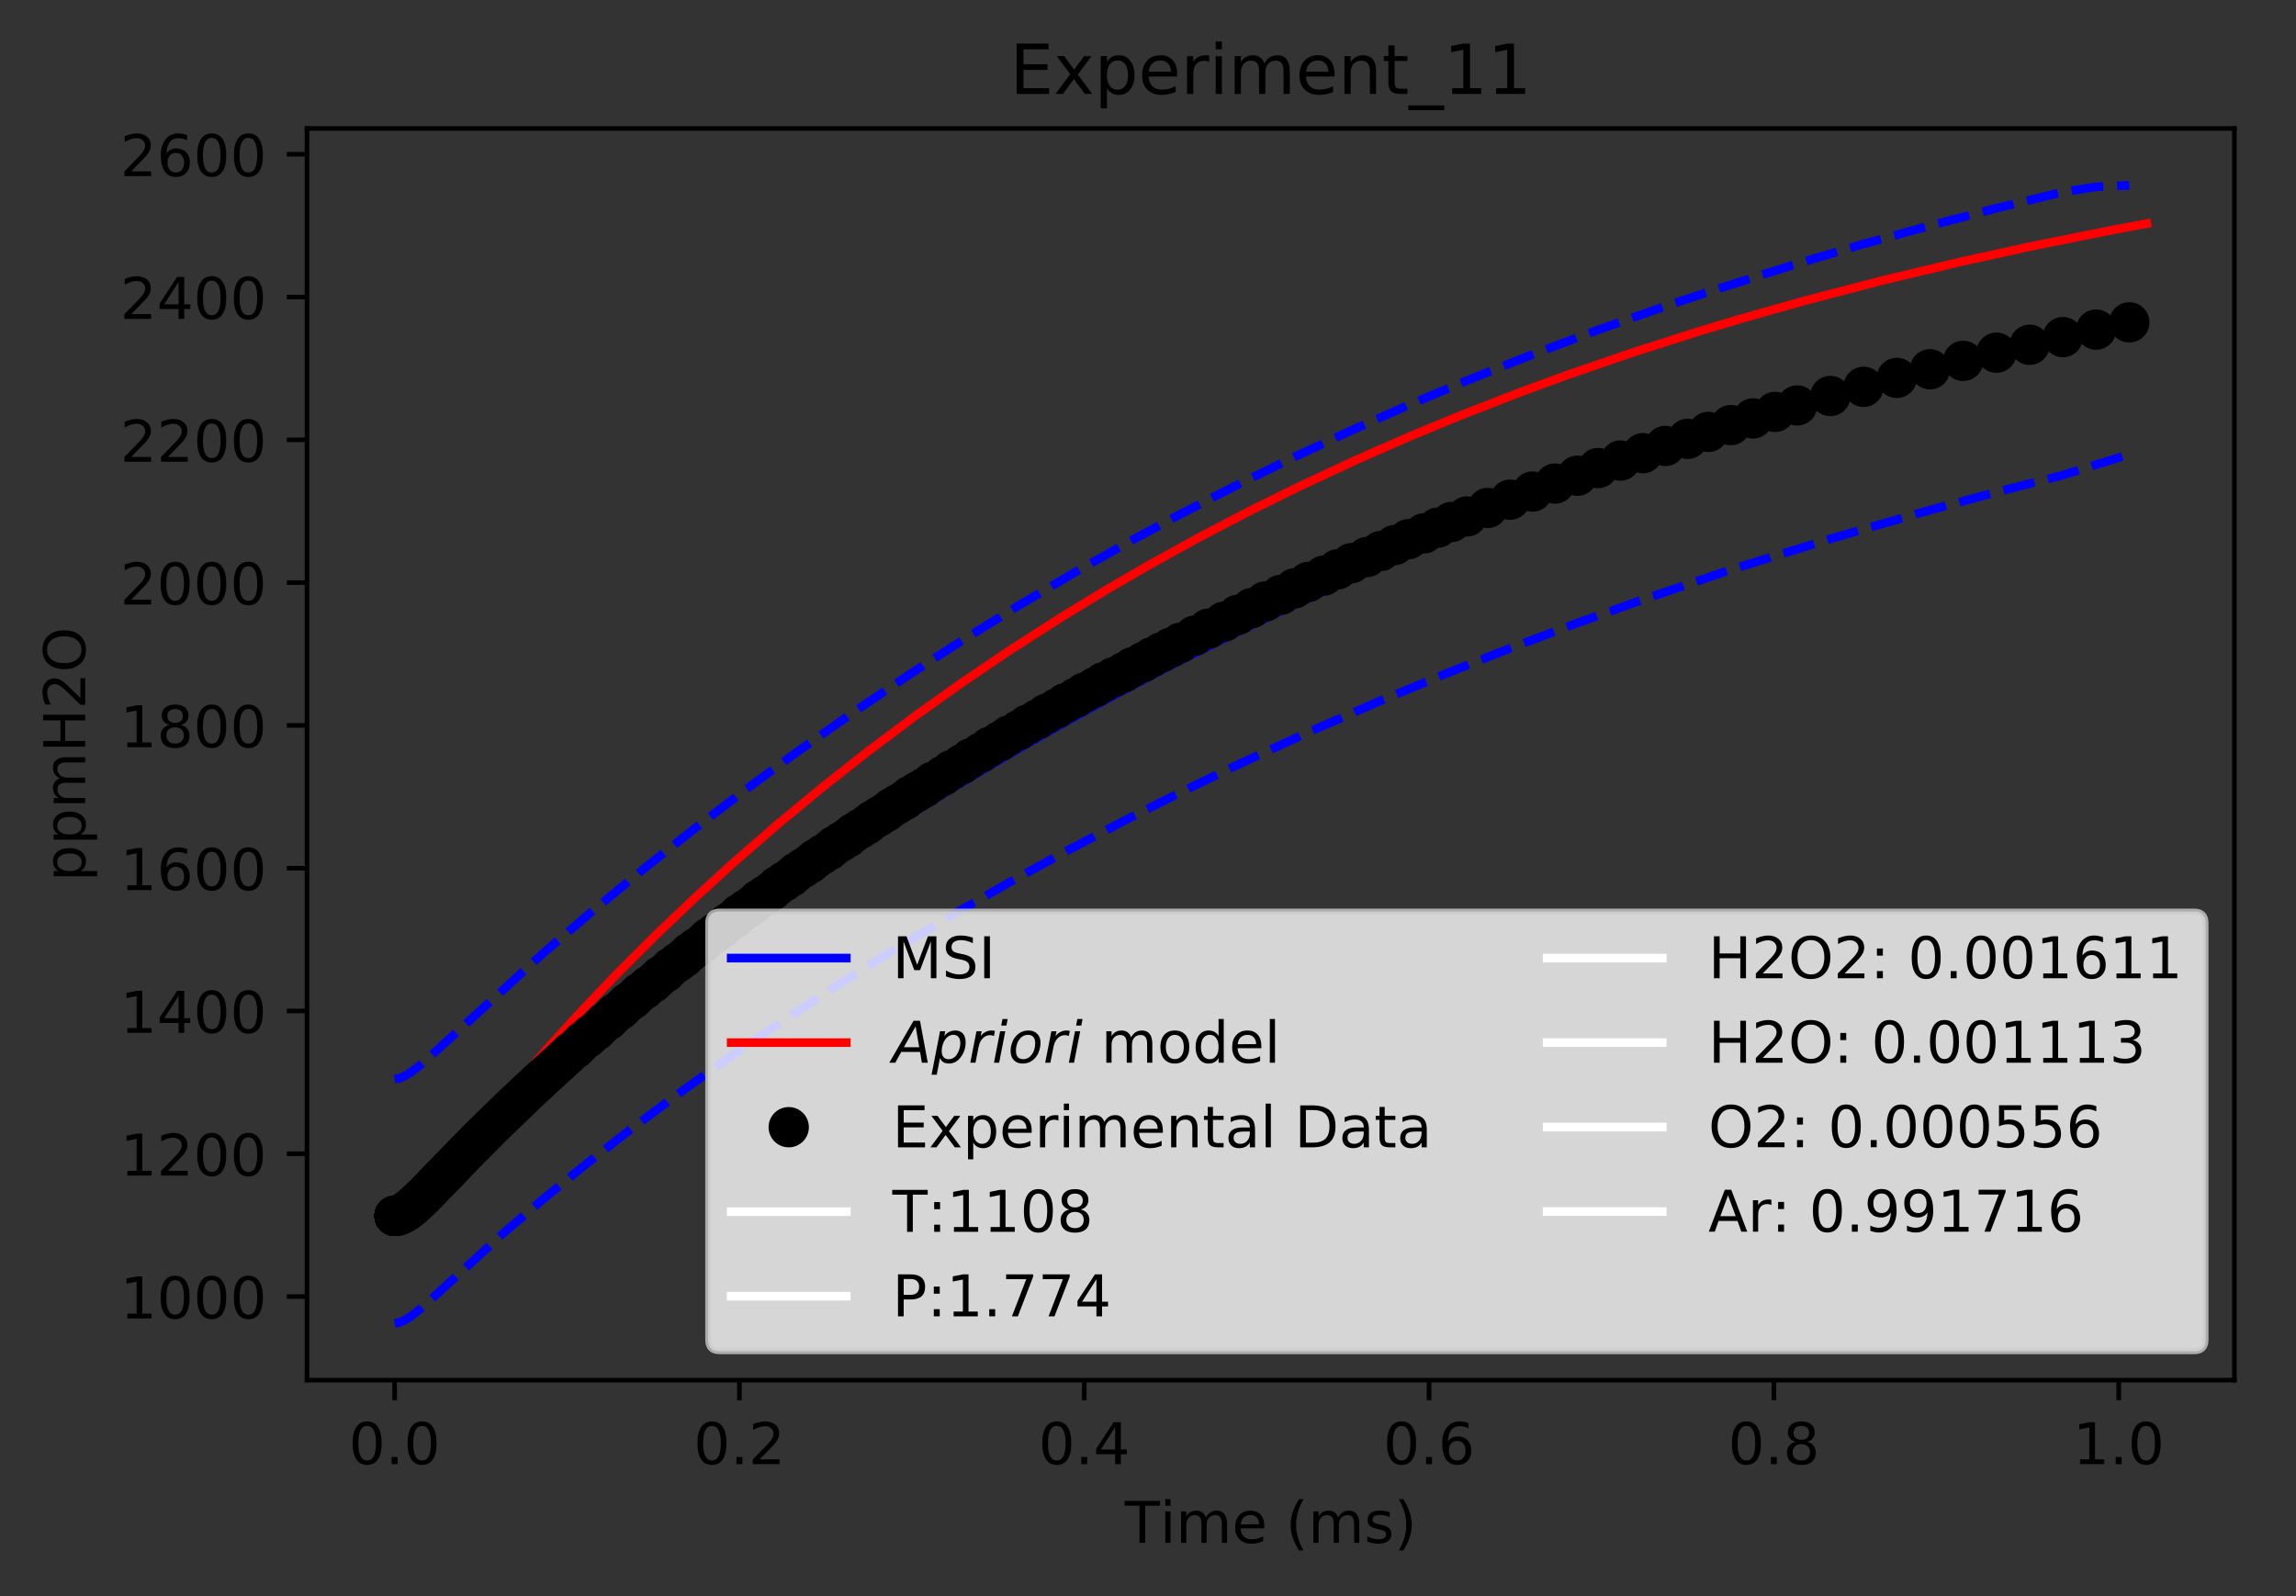 <?xml version="1.0" encoding="utf-8" standalone="no"?>
<!DOCTYPE svg PUBLIC "-//W3C//DTD SVG 1.1//EN"
  "http://www.w3.org/Graphics/SVG/1.1/DTD/svg11.dtd">
<!-- Created with matplotlib (https://matplotlib.org/) -->
<svg height="277.314pt" version="1.1" viewBox="0 0 398.828 277.314" width="398.828pt" xmlns="http://www.w3.org/2000/svg" xmlns:xlink="http://www.w3.org/1999/xlink">
 <rect x="0" y="0" width="398.828" height="277.314" fill="#333333" stroke="none"/>
 <defs>
  <style type="text/css">
*{stroke-linecap:butt;stroke-linejoin:round;}
  </style>
 </defs>
 <g id="figure_1">
  <g id="patch_1">
   <path d="M 0 277.314 
L 398.828 277.314 
L 398.828 0 
L 0 0 
z
" style="fill:none;"/>
  </g>
  <g id="axes_1">
   <g id="patch_2">
    <path d="M 53.328 239.758 
L 388.128 239.758 
L 388.128 22.318 
L 53.328 22.318 
z
" style="fill:none;"/>
   </g>
   <g id="matplotlib.axis_1">
    <g id="xtick_1">
     <g id="line2d_1">
      <defs>
       <path d="M 0 0 
L 0 3.5 
" id="maa68e76390" style="stroke:#000000;stroke-width:0.8;"/>
      </defs>
      <g>
       <use style="stroke:#000000;stroke-width:0.8;" x="68.546" xlink:href="#maa68e76390" y="239.758"/>
      </g>
     </g>
     <g id="text_1">
      <!-- 0.0 -->
      <defs>
       <path d="M 31.781 66.406 
Q 24.172 66.406 20.328 58.906 
Q 16.5 51.422 16.5 36.375 
Q 16.5 21.391 20.328 13.891 
Q 24.172 6.391 31.781 6.391 
Q 39.453 6.391 43.281 13.891 
Q 47.125 21.391 47.125 36.375 
Q 47.125 51.422 43.281 58.906 
Q 39.453 66.406 31.781 66.406 
z
M 31.781 74.219 
Q 44.047 74.219 50.516 64.516 
Q 56.984 54.828 56.984 36.375 
Q 56.984 17.969 50.516 8.266 
Q 44.047 -1.422 31.781 -1.422 
Q 19.531 -1.422 13.062 8.266 
Q 6.594 17.969 6.594 36.375 
Q 6.594 54.828 13.062 64.516 
Q 19.531 74.219 31.781 74.219 
z
" id="DejaVuSans-48"/>
       <path d="M 10.688 12.406 
L 21 12.406 
L 21 0 
L 10.688 0 
z
" id="DejaVuSans-46"/>
      </defs>
      <g transform="translate(60.595 254.357)scale(0.1 -0.1)">
       <use xlink:href="#DejaVuSans-48"/>
       <use x="63.623" xlink:href="#DejaVuSans-46"/>
       <use x="95.41" xlink:href="#DejaVuSans-48"/>
      </g>
     </g>
    </g>
    <g id="xtick_2">
     <g id="line2d_2">
      <g>
       <use style="stroke:#000000;stroke-width:0.8;" x="128.443" xlink:href="#maa68e76390" y="239.758"/>
      </g>
     </g>
     <g id="text_2">
      <!-- 0.2 -->
      <defs>
       <path d="M 19.188 8.297 
L 53.609 8.297 
L 53.609 0 
L 7.328 0 
L 7.328 8.297 
Q 12.938 14.109 22.625 23.891 
Q 32.328 33.688 34.812 36.531 
Q 39.547 41.844 41.422 45.531 
Q 43.312 49.219 43.312 52.781 
Q 43.312 58.594 39.234 62.25 
Q 35.156 65.922 28.609 65.922 
Q 23.969 65.922 18.812 64.312 
Q 13.672 62.703 7.812 59.422 
L 7.812 69.391 
Q 13.766 71.781 18.938 73 
Q 24.125 74.219 28.422 74.219 
Q 39.75 74.219 46.484 68.547 
Q 53.219 62.891 53.219 53.422 
Q 53.219 48.922 51.531 44.891 
Q 49.859 40.875 45.406 35.406 
Q 44.188 33.984 37.641 27.219 
Q 31.109 20.453 19.188 8.297 
z
" id="DejaVuSans-50"/>
      </defs>
      <g transform="translate(120.492 254.357)scale(0.1 -0.1)">
       <use xlink:href="#DejaVuSans-48"/>
       <use x="63.623" xlink:href="#DejaVuSans-46"/>
       <use x="95.41" xlink:href="#DejaVuSans-50"/>
      </g>
     </g>
    </g>
    <g id="xtick_3">
     <g id="line2d_3">
      <g>
       <use style="stroke:#000000;stroke-width:0.8;" x="188.34" xlink:href="#maa68e76390" y="239.758"/>
      </g>
     </g>
     <g id="text_3">
      <!-- 0.4 -->
      <defs>
       <path d="M 37.797 64.312 
L 12.891 25.391 
L 37.797 25.391 
z
M 35.203 72.906 
L 47.609 72.906 
L 47.609 25.391 
L 58.016 25.391 
L 58.016 17.188 
L 47.609 17.188 
L 47.609 0 
L 37.797 0 
L 37.797 17.188 
L 4.891 17.188 
L 4.891 26.703 
z
" id="DejaVuSans-52"/>
      </defs>
      <g transform="translate(180.389 254.357)scale(0.1 -0.1)">
       <use xlink:href="#DejaVuSans-48"/>
       <use x="63.623" xlink:href="#DejaVuSans-46"/>
       <use x="95.41" xlink:href="#DejaVuSans-52"/>
      </g>
     </g>
    </g>
    <g id="xtick_4">
     <g id="line2d_4">
      <g>
       <use style="stroke:#000000;stroke-width:0.8;" x="248.237" xlink:href="#maa68e76390" y="239.758"/>
      </g>
     </g>
     <g id="text_4">
      <!-- 0.6 -->
      <defs>
       <path d="M 33.016 40.375 
Q 26.375 40.375 22.484 35.828 
Q 18.609 31.297 18.609 23.391 
Q 18.609 15.531 22.484 10.953 
Q 26.375 6.391 33.016 6.391 
Q 39.656 6.391 43.531 10.953 
Q 47.406 15.531 47.406 23.391 
Q 47.406 31.297 43.531 35.828 
Q 39.656 40.375 33.016 40.375 
z
M 52.594 71.297 
L 52.594 62.312 
Q 48.875 64.062 45.094 64.984 
Q 41.312 65.922 37.594 65.922 
Q 27.828 65.922 22.672 59.328 
Q 17.531 52.734 16.797 39.406 
Q 19.672 43.656 24.016 45.922 
Q 28.375 48.188 33.594 48.188 
Q 44.578 48.188 50.953 41.516 
Q 57.328 34.859 57.328 23.391 
Q 57.328 12.156 50.688 5.359 
Q 44.047 -1.422 33.016 -1.422 
Q 20.359 -1.422 13.672 8.266 
Q 6.984 17.969 6.984 36.375 
Q 6.984 53.656 15.188 63.938 
Q 23.391 74.219 37.203 74.219 
Q 40.922 74.219 44.703 73.484 
Q 48.484 72.75 52.594 71.297 
z
" id="DejaVuSans-54"/>
      </defs>
      <g transform="translate(240.286 254.357)scale(0.1 -0.1)">
       <use xlink:href="#DejaVuSans-48"/>
       <use x="63.623" xlink:href="#DejaVuSans-46"/>
       <use x="95.41" xlink:href="#DejaVuSans-54"/>
      </g>
     </g>
    </g>
    <g id="xtick_5">
     <g id="line2d_5">
      <g>
       <use style="stroke:#000000;stroke-width:0.8;" x="308.134" xlink:href="#maa68e76390" y="239.758"/>
      </g>
     </g>
     <g id="text_5">
      <!-- 0.8 -->
      <defs>
       <path d="M 31.781 34.625 
Q 24.75 34.625 20.719 30.859 
Q 16.703 27.094 16.703 20.516 
Q 16.703 13.922 20.719 10.156 
Q 24.75 6.391 31.781 6.391 
Q 38.812 6.391 42.859 10.172 
Q 46.922 13.969 46.922 20.516 
Q 46.922 27.094 42.891 30.859 
Q 38.875 34.625 31.781 34.625 
z
M 21.922 38.812 
Q 15.578 40.375 12.031 44.719 
Q 8.5 49.078 8.5 55.328 
Q 8.5 64.062 14.719 69.141 
Q 20.953 74.219 31.781 74.219 
Q 42.672 74.219 48.875 69.141 
Q 55.078 64.062 55.078 55.328 
Q 55.078 49.078 51.531 44.719 
Q 48 40.375 41.703 38.812 
Q 48.828 37.156 52.797 32.312 
Q 56.781 27.484 56.781 20.516 
Q 56.781 9.906 50.312 4.234 
Q 43.844 -1.422 31.781 -1.422 
Q 19.734 -1.422 13.25 4.234 
Q 6.781 9.906 6.781 20.516 
Q 6.781 27.484 10.781 32.312 
Q 14.797 37.156 21.922 38.812 
z
M 18.312 54.391 
Q 18.312 48.734 21.844 45.562 
Q 25.391 42.391 31.781 42.391 
Q 38.141 42.391 41.719 45.562 
Q 45.312 48.734 45.312 54.391 
Q 45.312 60.062 41.719 63.234 
Q 38.141 66.406 31.781 66.406 
Q 25.391 66.406 21.844 63.234 
Q 18.312 60.062 18.312 54.391 
z
" id="DejaVuSans-56"/>
      </defs>
      <g transform="translate(300.183 254.357)scale(0.1 -0.1)">
       <use xlink:href="#DejaVuSans-48"/>
       <use x="63.623" xlink:href="#DejaVuSans-46"/>
       <use x="95.41" xlink:href="#DejaVuSans-56"/>
      </g>
     </g>
    </g>
    <g id="xtick_6">
     <g id="line2d_6">
      <g>
       <use style="stroke:#000000;stroke-width:0.8;" x="368.031" xlink:href="#maa68e76390" y="239.758"/>
      </g>
     </g>
     <g id="text_6">
      <!-- 1.0 -->
      <defs>
       <path d="M 12.406 8.297 
L 28.516 8.297 
L 28.516 63.922 
L 10.984 60.406 
L 10.984 69.391 
L 28.422 72.906 
L 38.281 72.906 
L 38.281 8.297 
L 54.391 8.297 
L 54.391 0 
L 12.406 0 
z
" id="DejaVuSans-49"/>
      </defs>
      <g transform="translate(360.08 254.357)scale(0.1 -0.1)">
       <use xlink:href="#DejaVuSans-49"/>
       <use x="63.623" xlink:href="#DejaVuSans-46"/>
       <use x="95.41" xlink:href="#DejaVuSans-48"/>
      </g>
     </g>
    </g>
    <g id="text_7">
     <!-- Time (ms) -->
     <defs>
      <path d="M -0.297 72.906 
L 61.375 72.906 
L 61.375 64.594 
L 35.5 64.594 
L 35.5 0 
L 25.594 0 
L 25.594 64.594 
L -0.297 64.594 
z
" id="DejaVuSans-84"/>
      <path d="M 9.422 54.688 
L 18.406 54.688 
L 18.406 0 
L 9.422 0 
z
M 9.422 75.984 
L 18.406 75.984 
L 18.406 64.594 
L 9.422 64.594 
z
" id="DejaVuSans-105"/>
      <path d="M 52 44.188 
Q 55.375 50.25 60.062 53.125 
Q 64.75 56 71.094 56 
Q 79.641 56 84.281 50.016 
Q 88.922 44.047 88.922 33.016 
L 88.922 0 
L 79.891 0 
L 79.891 32.719 
Q 79.891 40.578 77.094 44.375 
Q 74.312 48.188 68.609 48.188 
Q 61.625 48.188 57.562 43.547 
Q 53.516 38.922 53.516 30.906 
L 53.516 0 
L 44.484 0 
L 44.484 32.719 
Q 44.484 40.625 41.703 44.406 
Q 38.922 48.188 33.109 48.188 
Q 26.219 48.188 22.156 43.531 
Q 18.109 38.875 18.109 30.906 
L 18.109 0 
L 9.078 0 
L 9.078 54.688 
L 18.109 54.688 
L 18.109 46.188 
Q 21.188 51.219 25.484 53.609 
Q 29.781 56 35.688 56 
Q 41.656 56 45.828 52.969 
Q 50 49.953 52 44.188 
z
" id="DejaVuSans-109"/>
      <path d="M 56.203 29.594 
L 56.203 25.203 
L 14.891 25.203 
Q 15.484 15.922 20.484 11.062 
Q 25.484 6.203 34.422 6.203 
Q 39.594 6.203 44.453 7.469 
Q 49.312 8.734 54.109 11.281 
L 54.109 2.781 
Q 49.266 0.734 44.188 -0.344 
Q 39.109 -1.422 33.891 -1.422 
Q 20.797 -1.422 13.156 6.188 
Q 5.516 13.812 5.516 26.812 
Q 5.516 40.234 12.766 48.109 
Q 20.016 56 32.328 56 
Q 43.359 56 49.781 48.891 
Q 56.203 41.797 56.203 29.594 
z
M 47.219 32.234 
Q 47.125 39.594 43.094 43.984 
Q 39.062 48.391 32.422 48.391 
Q 24.906 48.391 20.391 44.141 
Q 15.875 39.891 15.188 32.172 
z
" id="DejaVuSans-101"/>
      <path id="DejaVuSans-32"/>
      <path d="M 31 75.875 
Q 24.469 64.656 21.281 53.656 
Q 18.109 42.672 18.109 31.391 
Q 18.109 20.125 21.312 9.062 
Q 24.516 -2 31 -13.188 
L 23.188 -13.188 
Q 15.875 -1.703 12.234 9.375 
Q 8.594 20.453 8.594 31.391 
Q 8.594 42.281 12.203 53.312 
Q 15.828 64.359 23.188 75.875 
z
" id="DejaVuSans-40"/>
      <path d="M 44.281 53.078 
L 44.281 44.578 
Q 40.484 46.531 36.375 47.5 
Q 32.281 48.484 27.875 48.484 
Q 21.188 48.484 17.844 46.438 
Q 14.5 44.391 14.5 40.281 
Q 14.5 37.156 16.891 35.375 
Q 19.281 33.594 26.516 31.984 
L 29.594 31.297 
Q 39.156 29.25 43.188 25.516 
Q 47.219 21.781 47.219 15.094 
Q 47.219 7.469 41.188 3.016 
Q 35.156 -1.422 24.609 -1.422 
Q 20.219 -1.422 15.453 -0.562 
Q 10.688 0.297 5.422 2 
L 5.422 11.281 
Q 10.406 8.688 15.234 7.391 
Q 20.062 6.109 24.812 6.109 
Q 31.156 6.109 34.562 8.281 
Q 37.984 10.453 37.984 14.406 
Q 37.984 18.062 35.516 20.016 
Q 33.062 21.969 24.703 23.781 
L 21.578 24.516 
Q 13.234 26.266 9.516 29.906 
Q 5.812 33.547 5.812 39.891 
Q 5.812 47.609 11.281 51.797 
Q 16.75 56 26.812 56 
Q 31.781 56 36.172 55.266 
Q 40.578 54.547 44.281 53.078 
z
" id="DejaVuSans-115"/>
      <path d="M 8.016 75.875 
L 15.828 75.875 
Q 23.141 64.359 26.781 53.312 
Q 30.422 42.281 30.422 31.391 
Q 30.422 20.453 26.781 9.375 
Q 23.141 -1.703 15.828 -13.188 
L 8.016 -13.188 
Q 14.5 -2 17.703 9.062 
Q 20.906 20.125 20.906 31.391 
Q 20.906 42.672 17.703 53.656 
Q 14.5 64.656 8.016 75.875 
z
" id="DejaVuSans-41"/>
     </defs>
     <g transform="translate(195.375 268.035)scale(0.1 -0.1)">
      <use xlink:href="#DejaVuSans-84"/>
      <use x="61.037" xlink:href="#DejaVuSans-105"/>
      <use x="88.82" xlink:href="#DejaVuSans-109"/>
      <use x="186.232" xlink:href="#DejaVuSans-101"/>
      <use x="247.756" xlink:href="#DejaVuSans-32"/>
      <use x="279.543" xlink:href="#DejaVuSans-40"/>
      <use x="318.557" xlink:href="#DejaVuSans-109"/>
      <use x="415.969" xlink:href="#DejaVuSans-115"/>
      <use x="468.068" xlink:href="#DejaVuSans-41"/>
     </g>
    </g>
   </g>
   <g id="matplotlib.axis_2">
    <g id="ytick_1">
     <g id="line2d_7">
      <defs>
       <path d="M 0 0 
L -3.5 0 
" id="m949ac240af" style="stroke:#000000;stroke-width:0.8;"/>
      </defs>
      <g>
       <use style="stroke:#000000;stroke-width:0.8;" x="53.328" xlink:href="#m949ac240af" y="225.241"/>
      </g>
     </g>
     <g id="text_8">
      <!-- 1000 -->
      <g transform="translate(20.878 229.04)scale(0.1 -0.1)">
       <use xlink:href="#DejaVuSans-49"/>
       <use x="63.623" xlink:href="#DejaVuSans-48"/>
       <use x="127.246" xlink:href="#DejaVuSans-48"/>
       <use x="190.869" xlink:href="#DejaVuSans-48"/>
      </g>
     </g>
    </g>
    <g id="ytick_2">
     <g id="line2d_8">
      <g>
       <use style="stroke:#000000;stroke-width:0.8;" x="53.328" xlink:href="#m949ac240af" y="200.436"/>
      </g>
     </g>
     <g id="text_9">
      <!-- 1200 -->
      <g transform="translate(20.878 204.235)scale(0.1 -0.1)">
       <use xlink:href="#DejaVuSans-49"/>
       <use x="63.623" xlink:href="#DejaVuSans-50"/>
       <use x="127.246" xlink:href="#DejaVuSans-48"/>
       <use x="190.869" xlink:href="#DejaVuSans-48"/>
      </g>
     </g>
    </g>
    <g id="ytick_3">
     <g id="line2d_9">
      <g>
       <use style="stroke:#000000;stroke-width:0.8;" x="53.328" xlink:href="#m949ac240af" y="175.63"/>
      </g>
     </g>
     <g id="text_10">
      <!-- 1400 -->
      <g transform="translate(20.878 179.43)scale(0.1 -0.1)">
       <use xlink:href="#DejaVuSans-49"/>
       <use x="63.623" xlink:href="#DejaVuSans-52"/>
       <use x="127.246" xlink:href="#DejaVuSans-48"/>
       <use x="190.869" xlink:href="#DejaVuSans-48"/>
      </g>
     </g>
    </g>
    <g id="ytick_4">
     <g id="line2d_10">
      <g>
       <use style="stroke:#000000;stroke-width:0.8;" x="53.328" xlink:href="#m949ac240af" y="150.825"/>
      </g>
     </g>
     <g id="text_11">
      <!-- 1600 -->
      <g transform="translate(20.878 154.624)scale(0.1 -0.1)">
       <use xlink:href="#DejaVuSans-49"/>
       <use x="63.623" xlink:href="#DejaVuSans-54"/>
       <use x="127.246" xlink:href="#DejaVuSans-48"/>
       <use x="190.869" xlink:href="#DejaVuSans-48"/>
      </g>
     </g>
    </g>
    <g id="ytick_5">
     <g id="line2d_11">
      <g>
       <use style="stroke:#000000;stroke-width:0.8;" x="53.328" xlink:href="#m949ac240af" y="126.02"/>
      </g>
     </g>
     <g id="text_12">
      <!-- 1800 -->
      <g transform="translate(20.878 129.819)scale(0.1 -0.1)">
       <use xlink:href="#DejaVuSans-49"/>
       <use x="63.623" xlink:href="#DejaVuSans-56"/>
       <use x="127.246" xlink:href="#DejaVuSans-48"/>
       <use x="190.869" xlink:href="#DejaVuSans-48"/>
      </g>
     </g>
    </g>
    <g id="ytick_6">
     <g id="line2d_12">
      <g>
       <use style="stroke:#000000;stroke-width:0.8;" x="53.328" xlink:href="#m949ac240af" y="101.215"/>
      </g>
     </g>
     <g id="text_13">
      <!-- 2000 -->
      <g transform="translate(20.878 105.014)scale(0.1 -0.1)">
       <use xlink:href="#DejaVuSans-50"/>
       <use x="63.623" xlink:href="#DejaVuSans-48"/>
       <use x="127.246" xlink:href="#DejaVuSans-48"/>
       <use x="190.869" xlink:href="#DejaVuSans-48"/>
      </g>
     </g>
    </g>
    <g id="ytick_7">
     <g id="line2d_13">
      <g>
       <use style="stroke:#000000;stroke-width:0.8;" x="53.328" xlink:href="#m949ac240af" y="76.41"/>
      </g>
     </g>
     <g id="text_14">
      <!-- 2200 -->
      <g transform="translate(20.878 80.209)scale(0.1 -0.1)">
       <use xlink:href="#DejaVuSans-50"/>
       <use x="63.623" xlink:href="#DejaVuSans-50"/>
       <use x="127.246" xlink:href="#DejaVuSans-48"/>
       <use x="190.869" xlink:href="#DejaVuSans-48"/>
      </g>
     </g>
    </g>
    <g id="ytick_8">
     <g id="line2d_14">
      <g>
       <use style="stroke:#000000;stroke-width:0.8;" x="53.328" xlink:href="#m949ac240af" y="51.605"/>
      </g>
     </g>
     <g id="text_15">
      <!-- 2400 -->
      <g transform="translate(20.878 55.404)scale(0.1 -0.1)">
       <use xlink:href="#DejaVuSans-50"/>
       <use x="63.623" xlink:href="#DejaVuSans-52"/>
       <use x="127.246" xlink:href="#DejaVuSans-48"/>
       <use x="190.869" xlink:href="#DejaVuSans-48"/>
      </g>
     </g>
    </g>
    <g id="ytick_9">
     <g id="line2d_15">
      <g>
       <use style="stroke:#000000;stroke-width:0.8;" x="53.328" xlink:href="#m949ac240af" y="26.799"/>
      </g>
     </g>
     <g id="text_16">
      <!-- 2600 -->
      <g transform="translate(20.878 30.599)scale(0.1 -0.1)">
       <use xlink:href="#DejaVuSans-50"/>
       <use x="63.623" xlink:href="#DejaVuSans-54"/>
       <use x="127.246" xlink:href="#DejaVuSans-48"/>
       <use x="190.869" xlink:href="#DejaVuSans-48"/>
      </g>
     </g>
    </g>
    <g id="text_17">
     <!-- ppmH2O -->
     <defs>
      <path d="M 18.109 8.203 
L 18.109 -20.797 
L 9.078 -20.797 
L 9.078 54.688 
L 18.109 54.688 
L 18.109 46.391 
Q 20.953 51.266 25.266 53.625 
Q 29.594 56 35.594 56 
Q 45.562 56 51.781 48.094 
Q 58.016 40.188 58.016 27.297 
Q 58.016 14.406 51.781 6.484 
Q 45.562 -1.422 35.594 -1.422 
Q 29.594 -1.422 25.266 0.953 
Q 20.953 3.328 18.109 8.203 
z
M 48.688 27.297 
Q 48.688 37.203 44.609 42.844 
Q 40.531 48.484 33.406 48.484 
Q 26.266 48.484 22.188 42.844 
Q 18.109 37.203 18.109 27.297 
Q 18.109 17.391 22.188 11.75 
Q 26.266 6.109 33.406 6.109 
Q 40.531 6.109 44.609 11.75 
Q 48.688 17.391 48.688 27.297 
z
" id="DejaVuSans-112"/>
      <path d="M 9.812 72.906 
L 19.672 72.906 
L 19.672 43.016 
L 55.516 43.016 
L 55.516 72.906 
L 65.375 72.906 
L 65.375 0 
L 55.516 0 
L 55.516 34.719 
L 19.672 34.719 
L 19.672 0 
L 9.812 0 
z
" id="DejaVuSans-72"/>
      <path d="M 39.406 66.219 
Q 28.656 66.219 22.328 58.203 
Q 16.016 50.203 16.016 36.375 
Q 16.016 22.609 22.328 14.594 
Q 28.656 6.594 39.406 6.594 
Q 50.141 6.594 56.422 14.594 
Q 62.703 22.609 62.703 36.375 
Q 62.703 50.203 56.422 58.203 
Q 50.141 66.219 39.406 66.219 
z
M 39.406 74.219 
Q 54.734 74.219 63.906 63.938 
Q 73.094 53.656 73.094 36.375 
Q 73.094 19.141 63.906 8.859 
Q 54.734 -1.422 39.406 -1.422 
Q 24.031 -1.422 14.812 8.828 
Q 5.609 19.094 5.609 36.375 
Q 5.609 53.656 14.812 63.938 
Q 24.031 74.219 39.406 74.219 
z
" id="DejaVuSans-79"/>
     </defs>
     <g transform="translate(14.798 153.134)rotate(-90)scale(0.1 -0.1)">
      <use xlink:href="#DejaVuSans-112"/>
      <use x="63.477" xlink:href="#DejaVuSans-112"/>
      <use x="126.953" xlink:href="#DejaVuSans-109"/>
      <use x="224.365" xlink:href="#DejaVuSans-72"/>
      <use x="299.561" xlink:href="#DejaVuSans-50"/>
      <use x="363.184" xlink:href="#DejaVuSans-79"/>
     </g>
    </g>
   </g>
   <g id="line2d_16">
    <path clip-path="url(#p864d4e6e66)" d="M 68.546 210.268 
L 69.262 210.168 
L 70.192 209.799 
L 71.42 209.038 
L 73.093 207.713 
L 76.006 205.069 
L 88.17 193.788 
L 95.43 187.445 
L 102.947 181.157 
L 110.717 174.919 
L 119.193 168.385 
L 127.669 162.11 
L 137.205 155.339 
L 145.727 149.531 
L 155.332 143.247 
L 164.937 137.229 
L 174.542 131.465 
L 184.146 125.945 
L 192.964 121.085 
L 202.621 115.982 
L 212.278 111.099 
L 221.935 106.429 
L 231.592 101.964 
L 243.589 96.69 
L 254.462 92.16 
L 263.81 88.448 
L 275.111 84.176 
L 287.981 79.583 
L 301.168 75.164 
L 314.355 71.018 
L 325.887 67.605 
L 340.161 63.638 
L 354.434 59.94 
L 368.708 56.495 
L 368.708 56.495 
" style="fill:none;stroke:#0000ff;stroke-linecap:square;stroke-width:1.5;"/>
   </g>
   <g id="line2d_17">
    <path clip-path="url(#p864d4e6e66)" d="M 68.546 210.532 
L 69.306 210.439 
L 70.283 210.084 
L 71.415 209.412 
L 72.83 208.277 
L 74.531 206.609 
L 76.888 203.964 
L 80.958 199.004 
L 89.325 188.798 
L 95.127 182.103 
L 100.95 175.708 
L 107.061 169.304 
L 114.066 162.309 
L 120.714 155.978 
L 127.362 149.921 
L 135.117 143.176 
L 142.873 136.757 
L 150.638 130.635 
L 158.972 124.386 
L 167.305 118.453 
L 175.639 112.82 
L 184.533 107.12 
L 192.667 102.178 
L 199.974 97.947 
L 208.637 93.177 
L 217.299 88.66 
L 225.962 84.384 
L 235.497 79.941 
L 244.917 75.809 
L 253.595 72.218 
L 264.127 68.12 
L 272.137 65.185 
L 283.528 61.265 
L 294.919 57.625 
L 302.513 55.344 
L 313.465 52.248 
L 327.159 48.678 
L 340.853 45.415 
L 352.291 42.907 
L 366.037 40.134 
L 372.91 38.839 
L 372.91 38.839 
" style="fill:none;stroke:#ff0000;stroke-linecap:square;stroke-width:1.5;"/>
   </g>
   <g id="line2d_18">
    <defs>
     <path d="M 0 3 
C 0.796 3 1.559 2.684 2.121 2.121 
C 2.684 1.559 3 0.796 3 0 
C 3 -0.796 2.684 -1.559 2.121 -2.121 
C 1.559 -2.684 0.796 -3 0 -3 
C -0.796 -3 -1.559 -2.684 -2.121 -2.121 
C -2.684 -1.559 -3 -0.796 -3 0 
C -3 0.796 -2.684 1.559 -2.121 2.121 
C -1.559 2.684 -0.796 3 0 3 
z
" id="m2b9f424a90" style="stroke:#000000;"/>
    </defs>
    <g clip-path="url(#p864d4e6e66)">
     <use style="stroke:#000000;" x="68.546" xlink:href="#m2b9f424a90" y="211.222"/>
     <use style="stroke:#000000;" x="68.546" xlink:href="#m2b9f424a90" y="211.222"/>
     <use style="stroke:#000000;" x="68.546" xlink:href="#m2b9f424a90" y="211.222"/>
     <use style="stroke:#000000;" x="68.546" xlink:href="#m2b9f424a90" y="211.222"/>
     <use style="stroke:#000000;" x="68.546" xlink:href="#m2b9f424a90" y="211.222"/>
     <use style="stroke:#000000;" x="68.547" xlink:href="#m2b9f424a90" y="211.222"/>
     <use style="stroke:#000000;" x="68.547" xlink:href="#m2b9f424a90" y="211.222"/>
     <use style="stroke:#000000;" x="68.547" xlink:href="#m2b9f424a90" y="211.222"/>
     <use style="stroke:#000000;" x="68.547" xlink:href="#m2b9f424a90" y="211.222"/>
     <use style="stroke:#000000;" x="68.548" xlink:href="#m2b9f424a90" y="211.222"/>
     <use style="stroke:#000000;" x="68.55" xlink:href="#m2b9f424a90" y="211.222"/>
     <use style="stroke:#000000;" x="68.551" xlink:href="#m2b9f424a90" y="211.222"/>
     <use style="stroke:#000000;" x="68.553" xlink:href="#m2b9f424a90" y="211.222"/>
     <use style="stroke:#000000;" x="68.554" xlink:href="#m2b9f424a90" y="211.222"/>
     <use style="stroke:#000000;" x="68.556" xlink:href="#m2b9f424a90" y="211.222"/>
     <use style="stroke:#000000;" x="68.558" xlink:href="#m2b9f424a90" y="211.222"/>
     <use style="stroke:#000000;" x="68.56" xlink:href="#m2b9f424a90" y="211.222"/>
     <use style="stroke:#000000;" x="68.562" xlink:href="#m2b9f424a90" y="211.222"/>
     <use style="stroke:#000000;" x="68.565" xlink:href="#m2b9f424a90" y="211.222"/>
     <use style="stroke:#000000;" x="68.567" xlink:href="#m2b9f424a90" y="211.222"/>
     <use style="stroke:#000000;" x="68.57" xlink:href="#m2b9f424a90" y="211.222"/>
     <use style="stroke:#000000;" x="68.575" xlink:href="#m2b9f424a90" y="211.222"/>
     <use style="stroke:#000000;" x="68.582" xlink:href="#m2b9f424a90" y="211.222"/>
     <use style="stroke:#000000;" x="68.589" xlink:href="#m2b9f424a90" y="211.222"/>
     <use style="stroke:#000000;" x="68.597" xlink:href="#m2b9f424a90" y="211.222"/>
     <use style="stroke:#000000;" x="68.61" xlink:href="#m2b9f424a90" y="211.221"/>
     <use style="stroke:#000000;" x="68.624" xlink:href="#m2b9f424a90" y="211.221"/>
     <use style="stroke:#000000;" x="68.638" xlink:href="#m2b9f424a90" y="211.22"/>
     <use style="stroke:#000000;" x="68.651" xlink:href="#m2b9f424a90" y="211.22"/>
     <use style="stroke:#000000;" x="68.665" xlink:href="#m2b9f424a90" y="211.218"/>
     <use style="stroke:#000000;" x="68.686" xlink:href="#m2b9f424a90" y="211.217"/>
     <use style="stroke:#000000;" x="68.707" xlink:href="#m2b9f424a90" y="211.216"/>
     <use style="stroke:#000000;" x="68.727" xlink:href="#m2b9f424a90" y="211.213"/>
     <use style="stroke:#000000;" x="68.748" xlink:href="#m2b9f424a90" y="211.212"/>
     <use style="stroke:#000000;" x="68.769" xlink:href="#m2b9f424a90" y="211.21"/>
     <use style="stroke:#000000;" x="68.801" xlink:href="#m2b9f424a90" y="211.206"/>
     <use style="stroke:#000000;" x="68.852" xlink:href="#m2b9f424a90" y="211.198"/>
     <use style="stroke:#000000;" x="68.885" xlink:href="#m2b9f424a90" y="211.194"/>
     <use style="stroke:#000000;" x="68.918" xlink:href="#m2b9f424a90" y="211.187"/>
     <use style="stroke:#000000;" x="68.948" xlink:href="#m2b9f424a90" y="211.181"/>
     <use style="stroke:#000000;" x="68.981" xlink:href="#m2b9f424a90" y="211.175"/>
     <use style="stroke:#000000;" x="69.014" xlink:href="#m2b9f424a90" y="211.167"/>
     <use style="stroke:#000000;" x="69.043" xlink:href="#m2b9f424a90" y="211.16"/>
     <use style="stroke:#000000;" x="69.076" xlink:href="#m2b9f424a90" y="211.153"/>
     <use style="stroke:#000000;" x="69.136" xlink:href="#m2b9f424a90" y="211.136"/>
     <use style="stroke:#000000;" x="69.196" xlink:href="#m2b9f424a90" y="211.12"/>
     <use style="stroke:#000000;" x="69.253" xlink:href="#m2b9f424a90" y="211.102"/>
     <use style="stroke:#000000;" x="69.313" xlink:href="#m2b9f424a90" y="211.082"/>
     <use style="stroke:#000000;" x="69.373" xlink:href="#m2b9f424a90" y="211.061"/>
     <use style="stroke:#000000;" x="69.43" xlink:href="#m2b9f424a90" y="211.038"/>
     <use style="stroke:#000000;" x="69.49" xlink:href="#m2b9f424a90" y="211.015"/>
     <use style="stroke:#000000;" x="69.58" xlink:href="#m2b9f424a90" y="210.978"/>
     <use style="stroke:#000000;" x="69.669" xlink:href="#m2b9f424a90" y="210.937"/>
     <use style="stroke:#000000;" x="69.759" xlink:href="#m2b9f424a90" y="210.895"/>
     <use style="stroke:#000000;" x="69.846" xlink:href="#m2b9f424a90" y="210.849"/>
     <use style="stroke:#000000;" x="69.936" xlink:href="#m2b9f424a90" y="210.802"/>
     <use style="stroke:#000000;" x="70.026" xlink:href="#m2b9f424a90" y="210.752"/>
     <use style="stroke:#000000;" x="70.116" xlink:href="#m2b9f424a90" y="210.7"/>
     <use style="stroke:#000000;" x="70.205" xlink:href="#m2b9f424a90" y="210.647"/>
     <use style="stroke:#000000;" x="70.292" xlink:href="#m2b9f424a90" y="210.591"/>
     <use style="stroke:#000000;" x="70.382" xlink:href="#m2b9f424a90" y="210.534"/>
     <use style="stroke:#000000;" x="70.472" xlink:href="#m2b9f424a90" y="210.474"/>
     <use style="stroke:#000000;" x="70.562" xlink:href="#m2b9f424a90" y="210.413"/>
     <use style="stroke:#000000;" x="70.652" xlink:href="#m2b9f424a90" y="210.351"/>
     <use style="stroke:#000000;" x="70.742" xlink:href="#m2b9f424a90" y="210.288"/>
     <use style="stroke:#000000;" x="70.828" xlink:href="#m2b9f424a90" y="210.222"/>
     <use style="stroke:#000000;" x="70.918" xlink:href="#m2b9f424a90" y="210.155"/>
     <use style="stroke:#000000;" x="71.008" xlink:href="#m2b9f424a90" y="210.087"/>
     <use style="stroke:#000000;" x="71.098" xlink:href="#m2b9f424a90" y="210.018"/>
     <use style="stroke:#000000;" x="71.188" xlink:href="#m2b9f424a90" y="209.948"/>
     <use style="stroke:#000000;" x="71.275" xlink:href="#m2b9f424a90" y="209.876"/>
     <use style="stroke:#000000;" x="71.364" xlink:href="#m2b9f424a90" y="209.803"/>
     <use style="stroke:#000000;" x="71.454" xlink:href="#m2b9f424a90" y="209.73"/>
     <use style="stroke:#000000;" x="71.541" xlink:href="#m2b9f424a90" y="209.654"/>
     <use style="stroke:#000000;" x="71.631" xlink:href="#m2b9f424a90" y="209.579"/>
     <use style="stroke:#000000;" x="71.721" xlink:href="#m2b9f424a90" y="209.502"/>
     <use style="stroke:#000000;" x="71.811" xlink:href="#m2b9f424a90" y="209.425"/>
     <use style="stroke:#000000;" x="71.901" xlink:href="#m2b9f424a90" y="209.347"/>
     <use style="stroke:#000000;" x="71.99" xlink:href="#m2b9f424a90" y="209.267"/>
     <use style="stroke:#000000;" x="72.08" xlink:href="#m2b9f424a90" y="209.187"/>
     <use style="stroke:#000000;" x="72.17" xlink:href="#m2b9f424a90" y="209.106"/>
     <use style="stroke:#000000;" x="72.26" xlink:href="#m2b9f424a90" y="209.026"/>
     <use style="stroke:#000000;" x="72.35" xlink:href="#m2b9f424a90" y="208.944"/>
     <use style="stroke:#000000;" x="72.44" xlink:href="#m2b9f424a90" y="208.861"/>
     <use style="stroke:#000000;" x="72.529" xlink:href="#m2b9f424a90" y="208.777"/>
     <use style="stroke:#000000;" x="72.619" xlink:href="#m2b9f424a90" y="208.694"/>
     <use style="stroke:#000000;" x="72.709" xlink:href="#m2b9f424a90" y="208.61"/>
     <use style="stroke:#000000;" x="72.799" xlink:href="#m2b9f424a90" y="208.524"/>
     <use style="stroke:#000000;" x="72.889" xlink:href="#m2b9f424a90" y="208.439"/>
     <use style="stroke:#000000;" x="72.979" xlink:href="#m2b9f424a90" y="208.353"/>
     <use style="stroke:#000000;" x="73.069" xlink:href="#m2b9f424a90" y="208.268"/>
     <use style="stroke:#000000;" x="73.158" xlink:href="#m2b9f424a90" y="208.181"/>
     <use style="stroke:#000000;" x="73.248" xlink:href="#m2b9f424a90" y="208.094"/>
     <use style="stroke:#000000;" x="73.338" xlink:href="#m2b9f424a90" y="208.006"/>
     <use style="stroke:#000000;" x="73.428" xlink:href="#m2b9f424a90" y="207.918"/>
     <use style="stroke:#000000;" x="73.518" xlink:href="#m2b9f424a90" y="207.83"/>
     <use style="stroke:#000000;" x="73.608" xlink:href="#m2b9f424a90" y="207.742"/>
     <use style="stroke:#000000;" x="73.697" xlink:href="#m2b9f424a90" y="207.653"/>
     <use style="stroke:#000000;" x="73.787" xlink:href="#m2b9f424a90" y="207.565"/>
     <use style="stroke:#000000;" x="73.877" xlink:href="#m2b9f424a90" y="207.475"/>
     <use style="stroke:#000000;" x="73.997" xlink:href="#m2b9f424a90" y="207.34"/>
     <use style="stroke:#000000;" x="74.147" xlink:href="#m2b9f424a90" y="207.205"/>
     <use style="stroke:#000000;" x="74.266" xlink:href="#m2b9f424a90" y="207.07"/>
     <use style="stroke:#000000;" x="74.416" xlink:href="#m2b9f424a90" y="206.933"/>
     <use style="stroke:#000000;" x="74.536" xlink:href="#m2b9f424a90" y="206.797"/>
     <use style="stroke:#000000;" x="74.686" xlink:href="#m2b9f424a90" y="206.659"/>
     <use style="stroke:#000000;" x="74.806" xlink:href="#m2b9f424a90" y="206.523"/>
     <use style="stroke:#000000;" x="74.925" xlink:href="#m2b9f424a90" y="206.385"/>
     <use style="stroke:#000000;" x="75.075" xlink:href="#m2b9f424a90" y="206.247"/>
     <use style="stroke:#000000;" x="75.195" xlink:href="#m2b9f424a90" y="206.108"/>
     <use style="stroke:#000000;" x="75.345" xlink:href="#m2b9f424a90" y="205.971"/>
     <use style="stroke:#000000;" x="75.464" xlink:href="#m2b9f424a90" y="205.832"/>
     <use style="stroke:#000000;" x="75.614" xlink:href="#m2b9f424a90" y="205.693"/>
     <use style="stroke:#000000;" x="75.734" xlink:href="#m2b9f424a90" y="205.554"/>
     <use style="stroke:#000000;" x="75.884" xlink:href="#m2b9f424a90" y="205.415"/>
     <use style="stroke:#000000;" x="76.003" xlink:href="#m2b9f424a90" y="205.276"/>
     <use style="stroke:#000000;" x="76.153" xlink:href="#m2b9f424a90" y="205.137"/>
     <use style="stroke:#000000;" x="76.273" xlink:href="#m2b9f424a90" y="204.998"/>
     <use style="stroke:#000000;" x="76.423" xlink:href="#m2b9f424a90" y="204.858"/>
     <use style="stroke:#000000;" x="76.543" xlink:href="#m2b9f424a90" y="204.719"/>
     <use style="stroke:#000000;" x="76.692" xlink:href="#m2b9f424a90" y="204.58"/>
     <use style="stroke:#000000;" x="76.812" xlink:href="#m2b9f424a90" y="204.44"/>
     <use style="stroke:#000000;" x="76.962" xlink:href="#m2b9f424a90" y="204.301"/>
     <use style="stroke:#000000;" x="77.082" xlink:href="#m2b9f424a90" y="204.162"/>
     <use style="stroke:#000000;" x="77.231" xlink:href="#m2b9f424a90" y="204.022"/>
     <use style="stroke:#000000;" x="77.351" xlink:href="#m2b9f424a90" y="203.883"/>
     <use style="stroke:#000000;" x="77.501" xlink:href="#m2b9f424a90" y="203.743"/>
     <use style="stroke:#000000;" x="77.621" xlink:href="#m2b9f424a90" y="203.604"/>
     <use style="stroke:#000000;" x="77.77" xlink:href="#m2b9f424a90" y="203.465"/>
     <use style="stroke:#000000;" x="77.89" xlink:href="#m2b9f424a90" y="203.327"/>
     <use style="stroke:#000000;" x="78.04" xlink:href="#m2b9f424a90" y="203.188"/>
     <use style="stroke:#000000;" x="78.16" xlink:href="#m2b9f424a90" y="203.047"/>
     <use style="stroke:#000000;" x="78.31" xlink:href="#m2b9f424a90" y="202.909"/>
     <use style="stroke:#000000;" x="78.429" xlink:href="#m2b9f424a90" y="202.77"/>
     <use style="stroke:#000000;" x="78.549" xlink:href="#m2b9f424a90" y="202.631"/>
     <use style="stroke:#000000;" x="78.699" xlink:href="#m2b9f424a90" y="202.493"/>
     <use style="stroke:#000000;" x="78.819" xlink:href="#m2b9f424a90" y="202.354"/>
     <use style="stroke:#000000;" x="78.968" xlink:href="#m2b9f424a90" y="202.215"/>
     <use style="stroke:#000000;" x="79.178" xlink:href="#m2b9f424a90" y="202.008"/>
     <use style="stroke:#000000;" x="79.358" xlink:href="#m2b9f424a90" y="201.8"/>
     <use style="stroke:#000000;" x="79.567" xlink:href="#m2b9f424a90" y="201.593"/>
     <use style="stroke:#000000;" x="79.777" xlink:href="#m2b9f424a90" y="201.386"/>
     <use style="stroke:#000000;" x="79.987" xlink:href="#m2b9f424a90" y="201.18"/>
     <use style="stroke:#000000;" x="80.166" xlink:href="#m2b9f424a90" y="200.973"/>
     <use style="stroke:#000000;" x="80.376" xlink:href="#m2b9f424a90" y="200.767"/>
     <use style="stroke:#000000;" x="80.586" xlink:href="#m2b9f424a90" y="200.561"/>
     <use style="stroke:#000000;" x="80.765" xlink:href="#m2b9f424a90" y="200.355"/>
     <use style="stroke:#000000;" x="80.975" xlink:href="#m2b9f424a90" y="200.149"/>
     <use style="stroke:#000000;" x="81.185" xlink:href="#m2b9f424a90" y="199.944"/>
     <use style="stroke:#000000;" x="81.394" xlink:href="#m2b9f424a90" y="199.74"/>
     <use style="stroke:#000000;" x="81.574" xlink:href="#m2b9f424a90" y="199.535"/>
     <use style="stroke:#000000;" x="81.784" xlink:href="#m2b9f424a90" y="199.33"/>
     <use style="stroke:#000000;" x="81.993" xlink:href="#m2b9f424a90" y="199.127"/>
     <use style="stroke:#000000;" x="82.203" xlink:href="#m2b9f424a90" y="198.924"/>
     <use style="stroke:#000000;" x="82.383" xlink:href="#m2b9f424a90" y="198.72"/>
     <use style="stroke:#000000;" x="82.592" xlink:href="#m2b9f424a90" y="198.517"/>
     <use style="stroke:#000000;" x="82.802" xlink:href="#m2b9f424a90" y="198.315"/>
     <use style="stroke:#000000;" x="82.981" xlink:href="#m2b9f424a90" y="198.113"/>
     <use style="stroke:#000000;" x="83.191" xlink:href="#m2b9f424a90" y="197.91"/>
     <use style="stroke:#000000;" x="83.401" xlink:href="#m2b9f424a90" y="197.708"/>
     <use style="stroke:#000000;" x="83.61" xlink:href="#m2b9f424a90" y="197.507"/>
     <use style="stroke:#000000;" x="83.79" xlink:href="#m2b9f424a90" y="197.306"/>
     <use style="stroke:#000000;" x="84" xlink:href="#m2b9f424a90" y="197.105"/>
     <use style="stroke:#000000;" x="84.209" xlink:href="#m2b9f424a90" y="196.904"/>
     <use style="stroke:#000000;" x="84.419" xlink:href="#m2b9f424a90" y="196.705"/>
     <use style="stroke:#000000;" x="84.719" xlink:href="#m2b9f424a90" y="196.401"/>
     <use style="stroke:#000000;" x="85.018" xlink:href="#m2b9f424a90" y="196.098"/>
     <use style="stroke:#000000;" x="85.317" xlink:href="#m2b9f424a90" y="195.796"/>
     <use style="stroke:#000000;" x="85.617" xlink:href="#m2b9f424a90" y="195.494"/>
     <use style="stroke:#000000;" x="85.946" xlink:href="#m2b9f424a90" y="195.194"/>
     <use style="stroke:#000000;" x="86.246" xlink:href="#m2b9f424a90" y="194.894"/>
     <use style="stroke:#000000;" x="86.545" xlink:href="#m2b9f424a90" y="194.594"/>
     <use style="stroke:#000000;" x="86.845" xlink:href="#m2b9f424a90" y="194.296"/>
     <use style="stroke:#000000;" x="87.174" xlink:href="#m2b9f424a90" y="193.997"/>
     <use style="stroke:#000000;" x="87.474" xlink:href="#m2b9f424a90" y="193.701"/>
     <use style="stroke:#000000;" x="87.773" xlink:href="#m2b9f424a90" y="193.403"/>
     <use style="stroke:#000000;" x="88.073" xlink:href="#m2b9f424a90" y="193.108"/>
     <use style="stroke:#000000;" x="88.372" xlink:href="#m2b9f424a90" y="192.813"/>
     <use style="stroke:#000000;" x="88.702" xlink:href="#m2b9f424a90" y="192.518"/>
     <use style="stroke:#000000;" x="89.001" xlink:href="#m2b9f424a90" y="192.224"/>
     <use style="stroke:#000000;" x="89.301" xlink:href="#m2b9f424a90" y="191.931"/>
     <use style="stroke:#000000;" x="89.6" xlink:href="#m2b9f424a90" y="191.638"/>
     <use style="stroke:#000000;" x="90.079" xlink:href="#m2b9f424a90" y="191.196"/>
     <use style="stroke:#000000;" x="90.529" xlink:href="#m2b9f424a90" y="190.755"/>
     <use style="stroke:#000000;" x="91.008" xlink:href="#m2b9f424a90" y="190.316"/>
     <use style="stroke:#000000;" x="91.457" xlink:href="#m2b9f424a90" y="189.878"/>
     <use style="stroke:#000000;" x="91.936" xlink:href="#m2b9f424a90" y="189.442"/>
     <use style="stroke:#000000;" x="92.385" xlink:href="#m2b9f424a90" y="189.007"/>
     <use style="stroke:#000000;" x="92.865" xlink:href="#m2b9f424a90" y="188.574"/>
     <use style="stroke:#000000;" x="93.314" xlink:href="#m2b9f424a90" y="188.141"/>
     <use style="stroke:#000000;" x="93.793" xlink:href="#m2b9f424a90" y="187.71"/>
     <use style="stroke:#000000;" x="94.242" xlink:href="#m2b9f424a90" y="187.281"/>
     <use style="stroke:#000000;" x="94.961" xlink:href="#m2b9f424a90" y="186.63"/>
     <use style="stroke:#000000;" x="95.68" xlink:href="#m2b9f424a90" y="185.983"/>
     <use style="stroke:#000000;" x="96.368" xlink:href="#m2b9f424a90" y="185.338"/>
     <use style="stroke:#000000;" x="97.087" xlink:href="#m2b9f424a90" y="184.697"/>
     <use style="stroke:#000000;" x="97.776" xlink:href="#m2b9f424a90" y="184.058"/>
     <use style="stroke:#000000;" x="98.495" xlink:href="#m2b9f424a90" y="183.423"/>
     <use style="stroke:#000000;" x="99.094" xlink:href="#m2b9f424a90" y="182.79"/>
     <use style="stroke:#000000;" x="99.992" xlink:href="#m2b9f424a90" y="182.16"/>
     <use style="stroke:#000000;" x="100.591" xlink:href="#m2b9f424a90" y="181.534"/>
     <use style="stroke:#000000;" x="101.19" xlink:href="#m2b9f424a90" y="180.91"/>
     <use style="stroke:#000000;" x="102.089" xlink:href="#m2b9f424a90" y="180.29"/>
     <use style="stroke:#000000;" x="102.688" xlink:href="#m2b9f424a90" y="179.671"/>
     <use style="stroke:#000000;" x="103.586" xlink:href="#m2b9f424a90" y="179.056"/>
     <use style="stroke:#000000;" x="104.185" xlink:href="#m2b9f424a90" y="178.443"/>
     <use style="stroke:#000000;" x="104.784" xlink:href="#m2b9f424a90" y="177.833"/>
     <use style="stroke:#000000;" x="105.682" xlink:href="#m2b9f424a90" y="177.227"/>
     <use style="stroke:#000000;" x="106.281" xlink:href="#m2b9f424a90" y="176.621"/>
     <use style="stroke:#000000;" x="106.88" xlink:href="#m2b9f424a90" y="176.02"/>
     <use style="stroke:#000000;" x="107.779" xlink:href="#m2b9f424a90" y="175.421"/>
     <use style="stroke:#000000;" x="108.378" xlink:href="#m2b9f424a90" y="174.824"/>
     <use style="stroke:#000000;" x="108.977" xlink:href="#m2b9f424a90" y="174.23"/>
     <use style="stroke:#000000;" x="109.875" xlink:href="#m2b9f424a90" y="173.638"/>
     <use style="stroke:#000000;" x="110.474" xlink:href="#m2b9f424a90" y="173.049"/>
     <use style="stroke:#000000;" x="111.073" xlink:href="#m2b9f424a90" y="172.463"/>
     <use style="stroke:#000000;" x="111.972" xlink:href="#m2b9f424a90" y="171.879"/>
     <use style="stroke:#000000;" x="112.571" xlink:href="#m2b9f424a90" y="171.297"/>
     <use style="stroke:#000000;" x="113.469" xlink:href="#m2b9f424a90" y="170.718"/>
     <use style="stroke:#000000;" x="114.068" xlink:href="#m2b9f424a90" y="170.141"/>
     <use style="stroke:#000000;" x="114.667" xlink:href="#m2b9f424a90" y="169.565"/>
     <use style="stroke:#000000;" x="115.565" xlink:href="#m2b9f424a90" y="168.994"/>
     <use style="stroke:#000000;" x="116.464" xlink:href="#m2b9f424a90" y="168.112"/>
     <use style="stroke:#000000;" x="117.662" xlink:href="#m2b9f424a90" y="167.235"/>
     <use style="stroke:#000000;" x="118.86" xlink:href="#m2b9f424a90" y="166.363"/>
     <use style="stroke:#000000;" x="119.758" xlink:href="#m2b9f424a90" y="165.497"/>
     <use style="stroke:#000000;" x="120.956" xlink:href="#m2b9f424a90" y="164.637"/>
     <use style="stroke:#000000;" x="122.154" xlink:href="#m2b9f424a90" y="163.782"/>
     <use style="stroke:#000000;" x="123.053" xlink:href="#m2b9f424a90" y="162.933"/>
     <use style="stroke:#000000;" x="124.251" xlink:href="#m2b9f424a90" y="162.088"/>
     <use style="stroke:#000000;" x="125.448" xlink:href="#m2b9f424a90" y="161.248"/>
     <use style="stroke:#000000;" x="126.347" xlink:href="#m2b9f424a90" y="160.414"/>
     <use style="stroke:#000000;" x="127.545" xlink:href="#m2b9f424a90" y="159.585"/>
     <use style="stroke:#000000;" x="128.443" xlink:href="#m2b9f424a90" y="158.76"/>
     <use style="stroke:#000000;" x="129.641" xlink:href="#m2b9f424a90" y="157.942"/>
     <use style="stroke:#000000;" x="130.839" xlink:href="#m2b9f424a90" y="157.127"/>
     <use style="stroke:#000000;" x="131.738" xlink:href="#m2b9f424a90" y="156.317"/>
     <use style="stroke:#000000;" x="132.936" xlink:href="#m2b9f424a90" y="155.513"/>
     <use style="stroke:#000000;" x="134.134" xlink:href="#m2b9f424a90" y="154.713"/>
     <use style="stroke:#000000;" x="135.032" xlink:href="#m2b9f424a90" y="153.918"/>
     <use style="stroke:#000000;" x="136.23" xlink:href="#m2b9f424a90" y="153.128"/>
     <use style="stroke:#000000;" x="137.428" xlink:href="#m2b9f424a90" y="152.342"/>
     <use style="stroke:#000000;" x="138.326" xlink:href="#m2b9f424a90" y="151.561"/>
     <use style="stroke:#000000;" x="139.524" xlink:href="#m2b9f424a90" y="150.784"/>
     <use style="stroke:#000000;" x="140.722" xlink:href="#m2b9f424a90" y="150.013"/>
     <use style="stroke:#000000;" x="141.621" xlink:href="#m2b9f424a90" y="149.246"/>
     <use style="stroke:#000000;" x="142.819" xlink:href="#m2b9f424a90" y="148.484"/>
     <use style="stroke:#000000;" x="144.017" xlink:href="#m2b9f424a90" y="147.725"/>
     <use style="stroke:#000000;" x="144.915" xlink:href="#m2b9f424a90" y="146.97"/>
     <use style="stroke:#000000;" x="146.113" xlink:href="#m2b9f424a90" y="146.221"/>
     <use style="stroke:#000000;" x="147.311" xlink:href="#m2b9f424a90" y="145.476"/>
     <use style="stroke:#000000;" x="148.209" xlink:href="#m2b9f424a90" y="144.736"/>
     <use style="stroke:#000000;" x="149.407" xlink:href="#m2b9f424a90" y="143.999"/>
     <use style="stroke:#000000;" x="150.605" xlink:href="#m2b9f424a90" y="143.267"/>
     <use style="stroke:#000000;" x="151.504" xlink:href="#m2b9f424a90" y="142.539"/>
     <use style="stroke:#000000;" x="152.702" xlink:href="#m2b9f424a90" y="141.816"/>
     <use style="stroke:#000000;" x="153.9" xlink:href="#m2b9f424a90" y="141.097"/>
     <use style="stroke:#000000;" x="154.798" xlink:href="#m2b9f424a90" y="140.381"/>
     <use style="stroke:#000000;" x="155.996" xlink:href="#m2b9f424a90" y="139.67"/>
     <use style="stroke:#000000;" x="157.194" xlink:href="#m2b9f424a90" y="138.963"/>
     <use style="stroke:#000000;" x="158.092" xlink:href="#m2b9f424a90" y="138.26"/>
     <use style="stroke:#000000;" x="159.29" xlink:href="#m2b9f424a90" y="137.561"/>
     <use style="stroke:#000000;" x="160.488" xlink:href="#m2b9f424a90" y="136.866"/>
     <use style="stroke:#000000;" x="161.986" xlink:href="#m2b9f424a90" y="135.824"/>
     <use style="stroke:#000000;" x="163.783" xlink:href="#m2b9f424a90" y="134.791"/>
     <use style="stroke:#000000;" x="165.28" xlink:href="#m2b9f424a90" y="133.768"/>
     <use style="stroke:#000000;" x="167.077" xlink:href="#m2b9f424a90" y="132.753"/>
     <use style="stroke:#000000;" x="168.574" xlink:href="#m2b9f424a90" y="131.748"/>
     <use style="stroke:#000000;" x="170.371" xlink:href="#m2b9f424a90" y="130.749"/>
     <use style="stroke:#000000;" x="171.869" xlink:href="#m2b9f424a90" y="129.761"/>
     <use style="stroke:#000000;" x="173.666" xlink:href="#m2b9f424a90" y="128.781"/>
     <use style="stroke:#000000;" x="175.163" xlink:href="#m2b9f424a90" y="127.808"/>
     <use style="stroke:#000000;" x="176.96" xlink:href="#m2b9f424a90" y="126.845"/>
     <use style="stroke:#000000;" x="178.457" xlink:href="#m2b9f424a90" y="125.89"/>
     <use style="stroke:#000000;" x="180.254" xlink:href="#m2b9f424a90" y="124.943"/>
     <use style="stroke:#000000;" x="181.752" xlink:href="#m2b9f424a90" y="124.005"/>
     <use style="stroke:#000000;" x="183.549" xlink:href="#m2b9f424a90" y="123.074"/>
     <use style="stroke:#000000;" x="185.046" xlink:href="#m2b9f424a90" y="122.152"/>
     <use style="stroke:#000000;" x="186.843" xlink:href="#m2b9f424a90" y="121.236"/>
     <use style="stroke:#000000;" x="188.34" xlink:href="#m2b9f424a90" y="120.33"/>
     <use style="stroke:#000000;" x="190.137" xlink:href="#m2b9f424a90" y="119.431"/>
     <use style="stroke:#000000;" x="191.635" xlink:href="#m2b9f424a90" y="118.539"/>
     <use style="stroke:#000000;" x="193.432" xlink:href="#m2b9f424a90" y="117.656"/>
     <use style="stroke:#000000;" x="195.229" xlink:href="#m2b9f424a90" y="116.779"/>
     <use style="stroke:#000000;" x="196.726" xlink:href="#m2b9f424a90" y="115.911"/>
     <use style="stroke:#000000;" x="198.523" xlink:href="#m2b9f424a90" y="115.049"/>
     <use style="stroke:#000000;" x="200.046" xlink:href="#m2b9f424a90" y="114.195"/>
     <use style="stroke:#000000;" x="201.7" xlink:href="#m2b9f424a90" y="113.348"/>
     <use style="stroke:#000000;" x="203.354" xlink:href="#m2b9f424a90" y="112.509"/>
     <use style="stroke:#000000;" x="205.008" xlink:href="#m2b9f424a90" y="111.678"/>
     <use style="stroke:#000000;" x="207.494" xlink:href="#m2b9f424a90" y="110.44"/>
     <use style="stroke:#000000;" x="209.903" xlink:href="#m2b9f424a90" y="109.218"/>
     <use style="stroke:#000000;" x="212.599" xlink:href="#m2b9f424a90" y="108.013"/>
     <use style="stroke:#000000;" x="214.995" xlink:href="#m2b9f424a90" y="106.822"/>
     <use style="stroke:#000000;" x="217.39" xlink:href="#m2b9f424a90" y="105.648"/>
     <use style="stroke:#000000;" x="219.786" xlink:href="#m2b9f424a90" y="104.487"/>
     <use style="stroke:#000000;" x="222.482" xlink:href="#m2b9f424a90" y="103.342"/>
     <use style="stroke:#000000;" x="224.878" xlink:href="#m2b9f424a90" y="102.211"/>
     <use style="stroke:#000000;" x="227.273" xlink:href="#m2b9f424a90" y="101.096"/>
     <use style="stroke:#000000;" x="229.969" xlink:href="#m2b9f424a90" y="99.993"/>
     <use style="stroke:#000000;" x="232.365" xlink:href="#m2b9f424a90" y="98.906"/>
     <use style="stroke:#000000;" x="234.761" xlink:href="#m2b9f424a90" y="97.831"/>
     <use style="stroke:#000000;" x="237.456" xlink:href="#m2b9f424a90" y="96.771"/>
     <use style="stroke:#000000;" x="239.852" xlink:href="#m2b9f424a90" y="95.724"/>
     <use style="stroke:#000000;" x="242.248" xlink:href="#m2b9f424a90" y="94.691"/>
     <use style="stroke:#000000;" x="244.644" xlink:href="#m2b9f424a90" y="93.67"/>
     <use style="stroke:#000000;" x="247.339" xlink:href="#m2b9f424a90" y="92.663"/>
     <use style="stroke:#000000;" x="249.735" xlink:href="#m2b9f424a90" y="91.669"/>
     <use style="stroke:#000000;" x="252.131" xlink:href="#m2b9f424a90" y="90.686"/>
     <use style="stroke:#000000;" x="254.826" xlink:href="#m2b9f424a90" y="89.718"/>
     <use style="stroke:#000000;" x="258.42" xlink:href="#m2b9f424a90" y="88.248"/>
     <use style="stroke:#000000;" x="262.313" xlink:href="#m2b9f424a90" y="86.807"/>
     <use style="stroke:#000000;" x="266.207" xlink:href="#m2b9f424a90" y="85.394"/>
     <use style="stroke:#000000;" x="270.1" xlink:href="#m2b9f424a90" y="84.008"/>
     <use style="stroke:#000000;" x="273.993" xlink:href="#m2b9f424a90" y="82.649"/>
     <use style="stroke:#000000;" x="277.587" xlink:href="#m2b9f424a90" y="81.317"/>
     <use style="stroke:#000000;" x="281.48" xlink:href="#m2b9f424a90" y="80.011"/>
     <use style="stroke:#000000;" x="285.374" xlink:href="#m2b9f424a90" y="78.73"/>
     <use style="stroke:#000000;" x="289.267" xlink:href="#m2b9f424a90" y="77.475"/>
     <use style="stroke:#000000;" x="293.16" xlink:href="#m2b9f424a90" y="76.244"/>
     <use style="stroke:#000000;" x="296.754" xlink:href="#m2b9f424a90" y="75.035"/>
     <use style="stroke:#000000;" x="300.647" xlink:href="#m2b9f424a90" y="73.851"/>
     <use style="stroke:#000000;" x="304.514" xlink:href="#m2b9f424a90" y="72.69"/>
     <use style="stroke:#000000;" x="308.344" xlink:href="#m2b9f424a90" y="71.552"/>
     <use style="stroke:#000000;" x="312.174" xlink:href="#m2b9f424a90" y="70.435"/>
     <use style="stroke:#000000;" x="317.945" xlink:href="#m2b9f424a90" y="68.793"/>
     <use style="stroke:#000000;" x="323.715" xlink:href="#m2b9f424a90" y="67.2"/>
     <use style="stroke:#000000;" x="329.484" xlink:href="#m2b9f424a90" y="65.652"/>
     <use style="stroke:#000000;" x="335.254" xlink:href="#m2b9f424a90" y="64.15"/>
     <use style="stroke:#000000;" x="341.024" xlink:href="#m2b9f424a90" y="62.69"/>
     <use style="stroke:#000000;" x="346.794" xlink:href="#m2b9f424a90" y="61.272"/>
     <use style="stroke:#000000;" x="352.564" xlink:href="#m2b9f424a90" y="59.897"/>
     <use style="stroke:#000000;" x="358.334" xlink:href="#m2b9f424a90" y="58.56"/>
     <use style="stroke:#000000;" x="364.104" xlink:href="#m2b9f424a90" y="57.263"/>
     <use style="stroke:#000000;" x="369.873" xlink:href="#m2b9f424a90" y="56.001"/>
    </g>
   </g>
   <g id="line2d_19">
    <path clip-path="url(#p864d4e6e66)" d="M 68.546 187.443 
L 69.253 187.348 
L 70.116 187.024 
L 71.275 186.345 
L 72.889 185.119 
L 75.464 182.847 
L 94.242 165.7 
L 102.688 158.464 
L 111.972 150.821 
L 120.956 143.712 
L 129.641 137.096 
L 138.326 130.724 
L 148.209 123.763 
L 158.092 117.101 
L 167.077 111.299 
L 176.96 105.19 
L 186.843 99.359 
L 196.726 93.801 
L 205.008 89.341 
L 214.995 84.204 
L 224.878 79.366 
L 234.761 74.763 
L 244.644 70.389 
L 254.826 66.103 
L 266.207 61.574 
L 277.587 57.317 
L 289.267 53.188 
L 296.754 50.709 
L 312.174 45.81 
L 323.715 42.385 
L 335.254 39.209 
L 346.794 36.166 
L 358.334 33.357 
L 364.104 32.452 
L 369.873 32.202 
L 369.873 32.202 
" style="fill:none;stroke:#0000ff;stroke-dasharray:5.55,2.4;stroke-dashoffset:0;stroke-width:1.5;"/>
   </g>
   <g id="line2d_20">
    <path clip-path="url(#p864d4e6e66)" d="M 68.546 229.874 
L 69.253 229.776 
L 70.116 229.443 
L 71.275 228.746 
L 72.889 227.496 
L 75.614 225.061 
L 87.474 214.208 
L 94.242 208.406 
L 101.19 202.72 
L 108.977 196.628 
L 117.662 190.139 
L 126.347 183.935 
L 135.032 177.99 
L 144.915 171.515 
L 154.798 165.324 
L 165.28 159.047 
L 175.163 153.387 
L 185.046 147.963 
L 195.229 142.61 
L 205.008 137.683 
L 214.995 132.861 
L 227.273 127.205 
L 239.852 121.713 
L 252.131 116.635 
L 262.313 112.619 
L 273.993 108.229 
L 285.374 104.162 
L 300.647 98.976 
L 317.945 93.61 
L 335.254 88.605 
L 346.794 85.499 
L 358.334 82.529 
L 369.873 78.926 
L 369.873 78.926 
" style="fill:none;stroke:#0000ff;stroke-dasharray:5.55,2.4;stroke-dashoffset:0;stroke-width:1.5;"/>
   </g>
   <g id="line2d_21"/>
   <g id="line2d_22"/>
   <g id="line2d_23"/>
   <g id="line2d_24"/>
   <g id="line2d_25"/>
   <g id="line2d_26"/>
   <g id="patch_3">
    <path d="M 53.328 239.758 
L 53.328 22.318 
" style="fill:none;stroke:#000000;stroke-linecap:square;stroke-linejoin:miter;stroke-width:0.8;"/>
   </g>
   <g id="patch_4">
    <path d="M 388.128 239.758 
L 388.128 22.318 
" style="fill:none;stroke:#000000;stroke-linecap:square;stroke-linejoin:miter;stroke-width:0.8;"/>
   </g>
   <g id="patch_5">
    <path d="M 53.328 239.758 
L 388.128 239.758 
" style="fill:none;stroke:#000000;stroke-linecap:square;stroke-linejoin:miter;stroke-width:0.8;"/>
   </g>
   <g id="patch_6">
    <path d="M 53.328 22.318 
L 388.128 22.318 
" style="fill:none;stroke:#000000;stroke-linecap:square;stroke-linejoin:miter;stroke-width:0.8;"/>
   </g>
   <g id="text_18">
    <!-- Experiment_11 -->
    <defs>
     <path d="M 9.812 72.906 
L 55.906 72.906 
L 55.906 64.594 
L 19.672 64.594 
L 19.672 43.016 
L 54.391 43.016 
L 54.391 34.719 
L 19.672 34.719 
L 19.672 8.297 
L 56.781 8.297 
L 56.781 0 
L 9.812 0 
z
" id="DejaVuSans-69"/>
     <path d="M 54.891 54.688 
L 35.109 28.078 
L 55.906 0 
L 45.312 0 
L 29.391 21.484 
L 13.484 0 
L 2.875 0 
L 24.125 28.609 
L 4.688 54.688 
L 15.281 54.688 
L 29.781 35.203 
L 44.281 54.688 
z
" id="DejaVuSans-120"/>
     <path d="M 41.109 46.297 
Q 39.594 47.172 37.812 47.578 
Q 36.031 48 33.891 48 
Q 26.266 48 22.188 43.047 
Q 18.109 38.094 18.109 28.812 
L 18.109 0 
L 9.078 0 
L 9.078 54.688 
L 18.109 54.688 
L 18.109 46.188 
Q 20.953 51.172 25.484 53.578 
Q 30.031 56 36.531 56 
Q 37.453 56 38.578 55.875 
Q 39.703 55.766 41.062 55.516 
z
" id="DejaVuSans-114"/>
     <path d="M 54.891 33.016 
L 54.891 0 
L 45.906 0 
L 45.906 32.719 
Q 45.906 40.484 42.875 44.328 
Q 39.844 48.188 33.797 48.188 
Q 26.516 48.188 22.312 43.547 
Q 18.109 38.922 18.109 30.906 
L 18.109 0 
L 9.078 0 
L 9.078 54.688 
L 18.109 54.688 
L 18.109 46.188 
Q 21.344 51.125 25.703 53.562 
Q 30.078 56 35.797 56 
Q 45.219 56 50.047 50.172 
Q 54.891 44.344 54.891 33.016 
z
" id="DejaVuSans-110"/>
     <path d="M 18.312 70.219 
L 18.312 54.688 
L 36.812 54.688 
L 36.812 47.703 
L 18.312 47.703 
L 18.312 18.016 
Q 18.312 11.328 20.141 9.422 
Q 21.969 7.516 27.594 7.516 
L 36.812 7.516 
L 36.812 0 
L 27.594 0 
Q 17.188 0 13.234 3.875 
Q 9.281 7.766 9.281 18.016 
L 9.281 47.703 
L 2.688 47.703 
L 2.688 54.688 
L 9.281 54.688 
L 9.281 70.219 
z
" id="DejaVuSans-116"/>
     <path d="M 50.984 -16.609 
L 50.984 -23.578 
L -0.984 -23.578 
L -0.984 -16.609 
z
" id="DejaVuSans-95"/>
    </defs>
    <g transform="translate(175.425 16.318)scale(0.12 -0.12)">
     <use xlink:href="#DejaVuSans-69"/>
     <use x="63.184" xlink:href="#DejaVuSans-120"/>
     <use x="122.363" xlink:href="#DejaVuSans-112"/>
     <use x="185.84" xlink:href="#DejaVuSans-101"/>
     <use x="247.363" xlink:href="#DejaVuSans-114"/>
     <use x="288.477" xlink:href="#DejaVuSans-105"/>
     <use x="316.26" xlink:href="#DejaVuSans-109"/>
     <use x="413.672" xlink:href="#DejaVuSans-101"/>
     <use x="475.195" xlink:href="#DejaVuSans-110"/>
     <use x="538.574" xlink:href="#DejaVuSans-116"/>
     <use x="577.783" xlink:href="#DejaVuSans-95"/>
     <use x="627.783" xlink:href="#DejaVuSans-49"/>
     <use x="691.406" xlink:href="#DejaVuSans-49"/>
    </g>
   </g>
   <g id="legend_1">
    <g id="patch_7">
     <path d="M 125.008 234.758 
L 381.128 234.758 
Q 383.128 234.758 383.128 232.758 
L 383.128 160.346 
Q 383.128 158.346 381.128 158.346 
L 125.008 158.346 
Q 123.008 158.346 123.008 160.346 
L 123.008 232.758 
Q 123.008 234.758 125.008 234.758 
z
" style="fill:#ffffff;opacity:0.8;stroke:#cccccc;stroke-linejoin:miter;"/>
    </g>
    <g id="line2d_27">
     <path d="M 127.008 166.444 
L 147.008 166.444 
" style="fill:none;stroke:#0000ff;stroke-linecap:square;stroke-width:1.5;"/>
    </g>
    <g id="line2d_28"/>
    <g id="text_19">
     <!-- MSI -->
     <defs>
      <path d="M 9.812 72.906 
L 24.516 72.906 
L 43.109 23.297 
L 61.812 72.906 
L 76.516 72.906 
L 76.516 0 
L 66.891 0 
L 66.891 64.016 
L 48.094 14.016 
L 38.188 14.016 
L 19.391 64.016 
L 19.391 0 
L 9.812 0 
z
" id="DejaVuSans-77"/>
      <path d="M 53.516 70.516 
L 53.516 60.891 
Q 47.906 63.578 42.922 64.891 
Q 37.938 66.219 33.297 66.219 
Q 25.25 66.219 20.875 63.094 
Q 16.5 59.969 16.5 54.203 
Q 16.5 49.359 19.406 46.891 
Q 22.312 44.438 30.422 42.922 
L 36.375 41.703 
Q 47.406 39.594 52.656 34.297 
Q 57.906 29 57.906 20.125 
Q 57.906 9.516 50.797 4.047 
Q 43.703 -1.422 29.984 -1.422 
Q 24.812 -1.422 18.969 -0.25 
Q 13.141 0.922 6.891 3.219 
L 6.891 13.375 
Q 12.891 10.016 18.656 8.297 
Q 24.422 6.594 29.984 6.594 
Q 38.422 6.594 43.016 9.906 
Q 47.609 13.234 47.609 19.391 
Q 47.609 24.75 44.312 27.781 
Q 41.016 30.812 33.5 32.328 
L 27.484 33.5 
Q 16.453 35.688 11.516 40.375 
Q 6.594 45.062 6.594 53.422 
Q 6.594 63.094 13.406 68.656 
Q 20.219 74.219 32.172 74.219 
Q 37.312 74.219 42.625 73.281 
Q 47.953 72.359 53.516 70.516 
z
" id="DejaVuSans-83"/>
      <path d="M 9.812 72.906 
L 19.672 72.906 
L 19.672 0 
L 9.812 0 
z
" id="DejaVuSans-73"/>
     </defs>
     <g transform="translate(155.008 169.944)scale(0.1 -0.1)">
      <use xlink:href="#DejaVuSans-77"/>
      <use x="86.279" xlink:href="#DejaVuSans-83"/>
      <use x="149.756" xlink:href="#DejaVuSans-73"/>
     </g>
    </g>
    <g id="line2d_29">
     <path d="M 127.008 181.124 
L 147.008 181.124 
" style="fill:none;stroke:#ff0000;stroke-linecap:square;stroke-width:1.5;"/>
    </g>
    <g id="line2d_30"/>
    <g id="text_20">
     <!-- $\it{A priori}$ model -->
     <defs>
      <path d="M 36.812 72.906 
L 48 72.906 
L 61.531 0 
L 51.219 0 
L 48.188 18.703 
L 15.375 18.703 
L 5.078 0 
L -5.328 0 
z
M 40.375 63.188 
L 19.922 26.906 
L 46.688 26.906 
z
" id="DejaVuSans-Oblique-65"/>
      <path d="M 49.609 33.688 
Q 49.609 40.875 46.484 44.672 
Q 43.359 48.484 37.5 48.484 
Q 33.5 48.484 29.859 46.438 
Q 26.219 44.391 23.391 40.484 
Q 20.609 36.625 18.938 31.156 
Q 17.281 25.688 17.281 20.312 
Q 17.281 13.484 20.406 9.797 
Q 23.531 6.109 29.297 6.109 
Q 33.547 6.109 37.188 8.109 
Q 40.828 10.109 43.406 13.922 
Q 46.188 17.922 47.891 23.344 
Q 49.609 28.766 49.609 33.688 
z
M 21.781 46.391 
Q 25.391 51.125 30.297 53.562 
Q 35.203 56 41.219 56 
Q 49.609 56 54.25 50.5 
Q 58.891 45.016 58.891 35.109 
Q 58.891 27 56 19.656 
Q 53.125 12.312 47.703 6.5 
Q 44.094 2.641 39.547 0.609 
Q 35.016 -1.422 29.984 -1.422 
Q 24.172 -1.422 20.219 1 
Q 16.266 3.422 14.312 8.203 
L 8.688 -20.797 
L -0.297 -20.797 
L 14.406 54.688 
L 23.391 54.688 
z
" id="DejaVuSans-Oblique-112"/>
      <path d="M 44.578 46.391 
Q 43.219 47.125 41.453 47.516 
Q 39.703 47.906 37.703 47.906 
Q 30.516 47.906 25.141 42.453 
Q 19.781 37.016 18.016 27.875 
L 12.5 0 
L 3.516 0 
L 14.203 54.688 
L 23.188 54.688 
L 21.484 46.188 
Q 25.047 50.922 30 53.453 
Q 34.969 56 40.578 56 
Q 42.047 56 43.453 55.828 
Q 44.875 55.672 46.297 55.281 
z
" id="DejaVuSans-Oblique-114"/>
      <path d="M 18.312 75.984 
L 27.297 75.984 
L 25.094 64.594 
L 16.109 64.594 
z
M 14.203 54.688 
L 23.188 54.688 
L 12.5 0 
L 3.516 0 
z
" id="DejaVuSans-Oblique-105"/>
      <path d="M 25.391 -1.422 
Q 15.766 -1.422 10.172 4.516 
Q 4.594 10.453 4.594 20.703 
Q 4.594 26.656 6.516 32.828 
Q 8.453 39.016 11.531 43.219 
Q 16.359 49.75 22.312 52.875 
Q 28.266 56 35.797 56 
Q 45.125 56 50.859 50.188 
Q 56.594 44.391 56.594 35.016 
Q 56.594 28.516 54.688 22.062 
Q 52.781 15.625 49.703 11.375 
Q 44.922 4.828 38.969 1.703 
Q 33.016 -1.422 25.391 -1.422 
z
M 13.922 21 
Q 13.922 13.578 17.016 9.891 
Q 20.125 6.203 26.422 6.203 
Q 35.453 6.203 41.375 14.078 
Q 47.312 21.969 47.312 34.078 
Q 47.312 41.156 44.141 44.766 
Q 40.969 48.391 34.812 48.391 
Q 29.734 48.391 25.781 46.016 
Q 21.828 43.656 18.703 38.812 
Q 16.406 35.203 15.156 30.562 
Q 13.922 25.922 13.922 21 
z
" id="DejaVuSans-Oblique-111"/>
      <path d="M 30.609 48.391 
Q 23.391 48.391 19.188 42.75 
Q 14.984 37.109 14.984 27.297 
Q 14.984 17.484 19.156 11.844 
Q 23.344 6.203 30.609 6.203 
Q 37.797 6.203 41.984 11.859 
Q 46.188 17.531 46.188 27.297 
Q 46.188 37.016 41.984 42.703 
Q 37.797 48.391 30.609 48.391 
z
M 30.609 56 
Q 42.328 56 49.016 48.375 
Q 55.719 40.766 55.719 27.297 
Q 55.719 13.875 49.016 6.219 
Q 42.328 -1.422 30.609 -1.422 
Q 18.844 -1.422 12.172 6.219 
Q 5.516 13.875 5.516 27.297 
Q 5.516 40.766 12.172 48.375 
Q 18.844 56 30.609 56 
z
" id="DejaVuSans-111"/>
      <path d="M 45.406 46.391 
L 45.406 75.984 
L 54.391 75.984 
L 54.391 0 
L 45.406 0 
L 45.406 8.203 
Q 42.578 3.328 38.25 0.953 
Q 33.938 -1.422 27.875 -1.422 
Q 17.969 -1.422 11.734 6.484 
Q 5.516 14.406 5.516 27.297 
Q 5.516 40.188 11.734 48.094 
Q 17.969 56 27.875 56 
Q 33.938 56 38.25 53.625 
Q 42.578 51.266 45.406 46.391 
z
M 14.797 27.297 
Q 14.797 17.391 18.875 11.75 
Q 22.953 6.109 30.078 6.109 
Q 37.203 6.109 41.297 11.75 
Q 45.406 17.391 45.406 27.297 
Q 45.406 37.203 41.297 42.844 
Q 37.203 48.484 30.078 48.484 
Q 22.953 48.484 18.875 42.844 
Q 14.797 37.203 14.797 27.297 
z
" id="DejaVuSans-100"/>
      <path d="M 9.422 75.984 
L 18.406 75.984 
L 18.406 0 
L 9.422 0 
z
" id="DejaVuSans-108"/>
     </defs>
     <g transform="translate(155.008 184.624)scale(0.1 -0.1)">
      <use transform="translate(0 0.016)" xlink:href="#DejaVuSans-Oblique-65"/>
      <use transform="translate(68.408 0.016)" xlink:href="#DejaVuSans-Oblique-112"/>
      <use transform="translate(131.885 0.016)" xlink:href="#DejaVuSans-Oblique-114"/>
      <use transform="translate(172.998 0.016)" xlink:href="#DejaVuSans-Oblique-105"/>
      <use transform="translate(200.781 0.016)" xlink:href="#DejaVuSans-Oblique-111"/>
      <use transform="translate(261.963 0.016)" xlink:href="#DejaVuSans-Oblique-114"/>
      <use transform="translate(303.076 0.016)" xlink:href="#DejaVuSans-Oblique-105"/>
      <use transform="translate(330.859 0.016)" xlink:href="#DejaVuSans-32"/>
      <use transform="translate(362.646 0.016)" xlink:href="#DejaVuSans-109"/>
      <use transform="translate(460.059 0.016)" xlink:href="#DejaVuSans-111"/>
      <use transform="translate(521.24 0.016)" xlink:href="#DejaVuSans-100"/>
      <use transform="translate(584.717 0.016)" xlink:href="#DejaVuSans-101"/>
      <use transform="translate(646.24 0.016)" xlink:href="#DejaVuSans-108"/>
     </g>
    </g>
    <g id="line2d_31"/>
    <g id="line2d_32">
     <g>
      <use style="stroke:#000000;" x="137.008" xlink:href="#m2b9f424a90" y="195.822"/>
     </g>
    </g>
    <g id="text_21">
     <!-- Experimental Data -->
     <defs>
      <path d="M 34.281 27.484 
Q 23.391 27.484 19.188 25 
Q 14.984 22.516 14.984 16.5 
Q 14.984 11.719 18.141 8.906 
Q 21.297 6.109 26.703 6.109 
Q 34.188 6.109 38.703 11.406 
Q 43.219 16.703 43.219 25.484 
L 43.219 27.484 
z
M 52.203 31.203 
L 52.203 0 
L 43.219 0 
L 43.219 8.297 
Q 40.141 3.328 35.547 0.953 
Q 30.953 -1.422 24.312 -1.422 
Q 15.922 -1.422 10.953 3.297 
Q 6 8.016 6 15.922 
Q 6 25.141 12.172 29.828 
Q 18.359 34.516 30.609 34.516 
L 43.219 34.516 
L 43.219 35.406 
Q 43.219 41.609 39.141 45 
Q 35.062 48.391 27.688 48.391 
Q 23 48.391 18.547 47.266 
Q 14.109 46.141 10.016 43.891 
L 10.016 52.203 
Q 14.938 54.109 19.578 55.047 
Q 24.219 56 28.609 56 
Q 40.484 56 46.344 49.844 
Q 52.203 43.703 52.203 31.203 
z
" id="DejaVuSans-97"/>
      <path d="M 19.672 64.797 
L 19.672 8.109 
L 31.594 8.109 
Q 46.688 8.109 53.688 14.938 
Q 60.688 21.781 60.688 36.531 
Q 60.688 51.172 53.688 57.984 
Q 46.688 64.797 31.594 64.797 
z
M 9.812 72.906 
L 30.078 72.906 
Q 51.266 72.906 61.172 64.094 
Q 71.094 55.281 71.094 36.531 
Q 71.094 17.672 61.125 8.828 
Q 51.172 0 30.078 0 
L 9.812 0 
z
" id="DejaVuSans-68"/>
     </defs>
     <g transform="translate(155.008 199.322)scale(0.1 -0.1)">
      <use xlink:href="#DejaVuSans-69"/>
      <use x="63.184" xlink:href="#DejaVuSans-120"/>
      <use x="122.363" xlink:href="#DejaVuSans-112"/>
      <use x="185.84" xlink:href="#DejaVuSans-101"/>
      <use x="247.363" xlink:href="#DejaVuSans-114"/>
      <use x="288.477" xlink:href="#DejaVuSans-105"/>
      <use x="316.26" xlink:href="#DejaVuSans-109"/>
      <use x="413.672" xlink:href="#DejaVuSans-101"/>
      <use x="475.195" xlink:href="#DejaVuSans-110"/>
      <use x="538.574" xlink:href="#DejaVuSans-116"/>
      <use x="577.783" xlink:href="#DejaVuSans-97"/>
      <use x="639.062" xlink:href="#DejaVuSans-108"/>
      <use x="666.846" xlink:href="#DejaVuSans-32"/>
      <use x="698.633" xlink:href="#DejaVuSans-68"/>
      <use x="775.635" xlink:href="#DejaVuSans-97"/>
      <use x="836.914" xlink:href="#DejaVuSans-116"/>
      <use x="876.123" xlink:href="#DejaVuSans-97"/>
     </g>
    </g>
    <g id="line2d_33">
     <path d="M 127.008 210.5 
L 147.008 210.5 
" style="fill:none;stroke:#ffffff;stroke-linecap:square;stroke-width:1.5;"/>
    </g>
    <g id="line2d_34"/>
    <g id="text_22">
     <!-- T:1108 -->
     <defs>
      <path d="M 11.719 12.406 
L 22.016 12.406 
L 22.016 0 
L 11.719 0 
z
M 11.719 51.703 
L 22.016 51.703 
L 22.016 39.312 
L 11.719 39.312 
z
" id="DejaVuSans-58"/>
     </defs>
     <g transform="translate(155.008 214)scale(0.1 -0.1)">
      <use xlink:href="#DejaVuSans-84"/>
      <use x="60.912" xlink:href="#DejaVuSans-58"/>
      <use x="94.604" xlink:href="#DejaVuSans-49"/>
      <use x="158.227" xlink:href="#DejaVuSans-49"/>
      <use x="221.85" xlink:href="#DejaVuSans-48"/>
      <use x="285.473" xlink:href="#DejaVuSans-56"/>
     </g>
    </g>
    <g id="line2d_35">
     <path d="M 127.008 225.178 
L 147.008 225.178 
" style="fill:none;stroke:#ffffff;stroke-linecap:square;stroke-width:1.5;"/>
    </g>
    <g id="line2d_36"/>
    <g id="text_23">
     <!-- P:1.774 -->
     <defs>
      <path d="M 19.672 64.797 
L 19.672 37.406 
L 32.078 37.406 
Q 38.969 37.406 42.719 40.969 
Q 46.484 44.531 46.484 51.125 
Q 46.484 57.672 42.719 61.234 
Q 38.969 64.797 32.078 64.797 
z
M 9.812 72.906 
L 32.078 72.906 
Q 44.344 72.906 50.609 67.359 
Q 56.891 61.812 56.891 51.125 
Q 56.891 40.328 50.609 34.812 
Q 44.344 29.297 32.078 29.297 
L 19.672 29.297 
L 19.672 0 
L 9.812 0 
z
" id="DejaVuSans-80"/>
      <path d="M 8.203 72.906 
L 55.078 72.906 
L 55.078 68.703 
L 28.609 0 
L 18.312 0 
L 43.219 64.594 
L 8.203 64.594 
z
" id="DejaVuSans-55"/>
     </defs>
     <g transform="translate(155.008 228.678)scale(0.1 -0.1)">
      <use xlink:href="#DejaVuSans-80"/>
      <use x="60.303" xlink:href="#DejaVuSans-58"/>
      <use x="93.994" xlink:href="#DejaVuSans-49"/>
      <use x="157.617" xlink:href="#DejaVuSans-46"/>
      <use x="189.404" xlink:href="#DejaVuSans-55"/>
      <use x="253.027" xlink:href="#DejaVuSans-55"/>
      <use x="316.65" xlink:href="#DejaVuSans-52"/>
     </g>
    </g>
    <g id="line2d_37">
     <path d="M 268.748 166.444 
L 288.748 166.444 
" style="fill:none;stroke:#ffffff;stroke-linecap:square;stroke-width:1.5;"/>
    </g>
    <g id="line2d_38"/>
    <g id="text_24">
     <!-- H2O2: 0.001611 -->
     <g transform="translate(296.748 169.944)scale(0.1 -0.1)">
      <use xlink:href="#DejaVuSans-72"/>
      <use x="75.195" xlink:href="#DejaVuSans-50"/>
      <use x="138.818" xlink:href="#DejaVuSans-79"/>
      <use x="217.529" xlink:href="#DejaVuSans-50"/>
      <use x="281.152" xlink:href="#DejaVuSans-58"/>
      <use x="314.844" xlink:href="#DejaVuSans-32"/>
      <use x="346.631" xlink:href="#DejaVuSans-48"/>
      <use x="410.254" xlink:href="#DejaVuSans-46"/>
      <use x="442.041" xlink:href="#DejaVuSans-48"/>
      <use x="505.664" xlink:href="#DejaVuSans-48"/>
      <use x="569.287" xlink:href="#DejaVuSans-49"/>
      <use x="632.91" xlink:href="#DejaVuSans-54"/>
      <use x="696.533" xlink:href="#DejaVuSans-49"/>
      <use x="760.156" xlink:href="#DejaVuSans-49"/>
     </g>
    </g>
    <g id="line2d_39">
     <path d="M 268.748 181.122 
L 288.748 181.122 
" style="fill:none;stroke:#ffffff;stroke-linecap:square;stroke-width:1.5;"/>
    </g>
    <g id="line2d_40"/>
    <g id="text_25">
     <!-- H2O: 0.001113 -->
     <defs>
      <path d="M 40.578 39.312 
Q 47.656 37.797 51.625 33 
Q 55.609 28.219 55.609 21.188 
Q 55.609 10.406 48.188 4.484 
Q 40.766 -1.422 27.094 -1.422 
Q 22.516 -1.422 17.656 -0.516 
Q 12.797 0.391 7.625 2.203 
L 7.625 11.719 
Q 11.719 9.328 16.594 8.109 
Q 21.484 6.891 26.812 6.891 
Q 36.078 6.891 40.938 10.547 
Q 45.797 14.203 45.797 21.188 
Q 45.797 27.641 41.281 31.266 
Q 36.766 34.906 28.719 34.906 
L 20.219 34.906 
L 20.219 43.016 
L 29.109 43.016 
Q 36.375 43.016 40.234 45.922 
Q 44.094 48.828 44.094 54.297 
Q 44.094 59.906 40.109 62.906 
Q 36.141 65.922 28.719 65.922 
Q 24.656 65.922 20.016 65.031 
Q 15.375 64.156 9.812 62.312 
L 9.812 71.094 
Q 15.438 72.656 20.344 73.438 
Q 25.25 74.219 29.594 74.219 
Q 40.828 74.219 47.359 69.109 
Q 53.906 64.016 53.906 55.328 
Q 53.906 49.266 50.438 45.094 
Q 46.969 40.922 40.578 39.312 
z
" id="DejaVuSans-51"/>
     </defs>
     <g transform="translate(296.748 184.622)scale(0.1 -0.1)">
      <use xlink:href="#DejaVuSans-72"/>
      <use x="75.195" xlink:href="#DejaVuSans-50"/>
      <use x="138.818" xlink:href="#DejaVuSans-79"/>
      <use x="217.514" xlink:href="#DejaVuSans-58"/>
      <use x="251.205" xlink:href="#DejaVuSans-32"/>
      <use x="282.992" xlink:href="#DejaVuSans-48"/>
      <use x="346.615" xlink:href="#DejaVuSans-46"/>
      <use x="378.402" xlink:href="#DejaVuSans-48"/>
      <use x="442.025" xlink:href="#DejaVuSans-48"/>
      <use x="505.648" xlink:href="#DejaVuSans-49"/>
      <use x="569.271" xlink:href="#DejaVuSans-49"/>
      <use x="632.895" xlink:href="#DejaVuSans-49"/>
      <use x="696.518" xlink:href="#DejaVuSans-51"/>
     </g>
    </g>
    <g id="line2d_41">
     <path d="M 268.748 195.8 
L 288.748 195.8 
" style="fill:none;stroke:#ffffff;stroke-linecap:square;stroke-width:1.5;"/>
    </g>
    <g id="line2d_42"/>
    <g id="text_26">
     <!-- O2: 0.000556 -->
     <defs>
      <path d="M 10.797 72.906 
L 49.516 72.906 
L 49.516 64.594 
L 19.828 64.594 
L 19.828 46.734 
Q 21.969 47.469 24.109 47.828 
Q 26.266 48.188 28.422 48.188 
Q 40.625 48.188 47.75 41.5 
Q 54.891 34.812 54.891 23.391 
Q 54.891 11.625 47.562 5.094 
Q 40.234 -1.422 26.906 -1.422 
Q 22.312 -1.422 17.547 -0.641 
Q 12.797 0.141 7.719 1.703 
L 7.719 11.625 
Q 12.109 9.234 16.797 8.062 
Q 21.484 6.891 26.703 6.891 
Q 35.156 6.891 40.078 11.328 
Q 45.016 15.766 45.016 23.391 
Q 45.016 31 40.078 35.438 
Q 35.156 39.891 26.703 39.891 
Q 22.75 39.891 18.812 39.016 
Q 14.891 38.141 10.797 36.281 
z
" id="DejaVuSans-53"/>
     </defs>
     <g transform="translate(296.748 199.3)scale(0.1 -0.1)">
      <use xlink:href="#DejaVuSans-79"/>
      <use x="78.711" xlink:href="#DejaVuSans-50"/>
      <use x="142.334" xlink:href="#DejaVuSans-58"/>
      <use x="176.025" xlink:href="#DejaVuSans-32"/>
      <use x="207.812" xlink:href="#DejaVuSans-48"/>
      <use x="271.436" xlink:href="#DejaVuSans-46"/>
      <use x="303.223" xlink:href="#DejaVuSans-48"/>
      <use x="366.846" xlink:href="#DejaVuSans-48"/>
      <use x="430.469" xlink:href="#DejaVuSans-48"/>
      <use x="494.092" xlink:href="#DejaVuSans-53"/>
      <use x="557.715" xlink:href="#DejaVuSans-53"/>
      <use x="621.338" xlink:href="#DejaVuSans-54"/>
     </g>
    </g>
    <g id="line2d_43">
     <path d="M 268.748 210.478 
L 288.748 210.478 
" style="fill:none;stroke:#ffffff;stroke-linecap:square;stroke-width:1.5;"/>
    </g>
    <g id="line2d_44"/>
    <g id="text_27">
     <!-- Ar: 0.991716 -->
     <defs>
      <path d="M 34.188 63.188 
L 20.797 26.906 
L 47.609 26.906 
z
M 28.609 72.906 
L 39.797 72.906 
L 67.578 0 
L 57.328 0 
L 50.688 18.703 
L 17.828 18.703 
L 11.188 0 
L 0.781 0 
z
" id="DejaVuSans-65"/>
      <path d="M 10.984 1.516 
L 10.984 10.5 
Q 14.703 8.734 18.5 7.812 
Q 22.312 6.891 25.984 6.891 
Q 35.75 6.891 40.891 13.453 
Q 46.047 20.016 46.781 33.406 
Q 43.953 29.203 39.594 26.953 
Q 35.25 24.703 29.984 24.703 
Q 19.047 24.703 12.672 31.312 
Q 6.297 37.938 6.297 49.422 
Q 6.297 60.641 12.938 67.422 
Q 19.578 74.219 30.609 74.219 
Q 43.266 74.219 49.922 64.516 
Q 56.594 54.828 56.594 36.375 
Q 56.594 19.141 48.406 8.859 
Q 40.234 -1.422 26.422 -1.422 
Q 22.703 -1.422 18.891 -0.688 
Q 15.094 0.047 10.984 1.516 
z
M 30.609 32.422 
Q 37.25 32.422 41.125 36.953 
Q 45.016 41.5 45.016 49.422 
Q 45.016 57.281 41.125 61.844 
Q 37.25 66.406 30.609 66.406 
Q 23.969 66.406 20.094 61.844 
Q 16.219 57.281 16.219 49.422 
Q 16.219 41.5 20.094 36.953 
Q 23.969 32.422 30.609 32.422 
z
" id="DejaVuSans-57"/>
     </defs>
     <g transform="translate(296.748 213.978)scale(0.1 -0.1)">
      <use xlink:href="#DejaVuSans-65"/>
      <use x="68.408" xlink:href="#DejaVuSans-114"/>
      <use x="109.506" xlink:href="#DejaVuSans-58"/>
      <use x="143.197" xlink:href="#DejaVuSans-32"/>
      <use x="174.984" xlink:href="#DejaVuSans-48"/>
      <use x="238.607" xlink:href="#DejaVuSans-46"/>
      <use x="270.395" xlink:href="#DejaVuSans-57"/>
      <use x="334.018" xlink:href="#DejaVuSans-57"/>
      <use x="397.641" xlink:href="#DejaVuSans-49"/>
      <use x="461.264" xlink:href="#DejaVuSans-55"/>
      <use x="524.887" xlink:href="#DejaVuSans-49"/>
      <use x="588.51" xlink:href="#DejaVuSans-54"/>
     </g>
    </g>
   </g>
  </g>
 </g>
 <defs>
  <clipPath id="p864d4e6e66">
   <rect height="217.44" width="334.8" x="53.328" y="22.318"/>
  </clipPath>
 </defs>
</svg>
